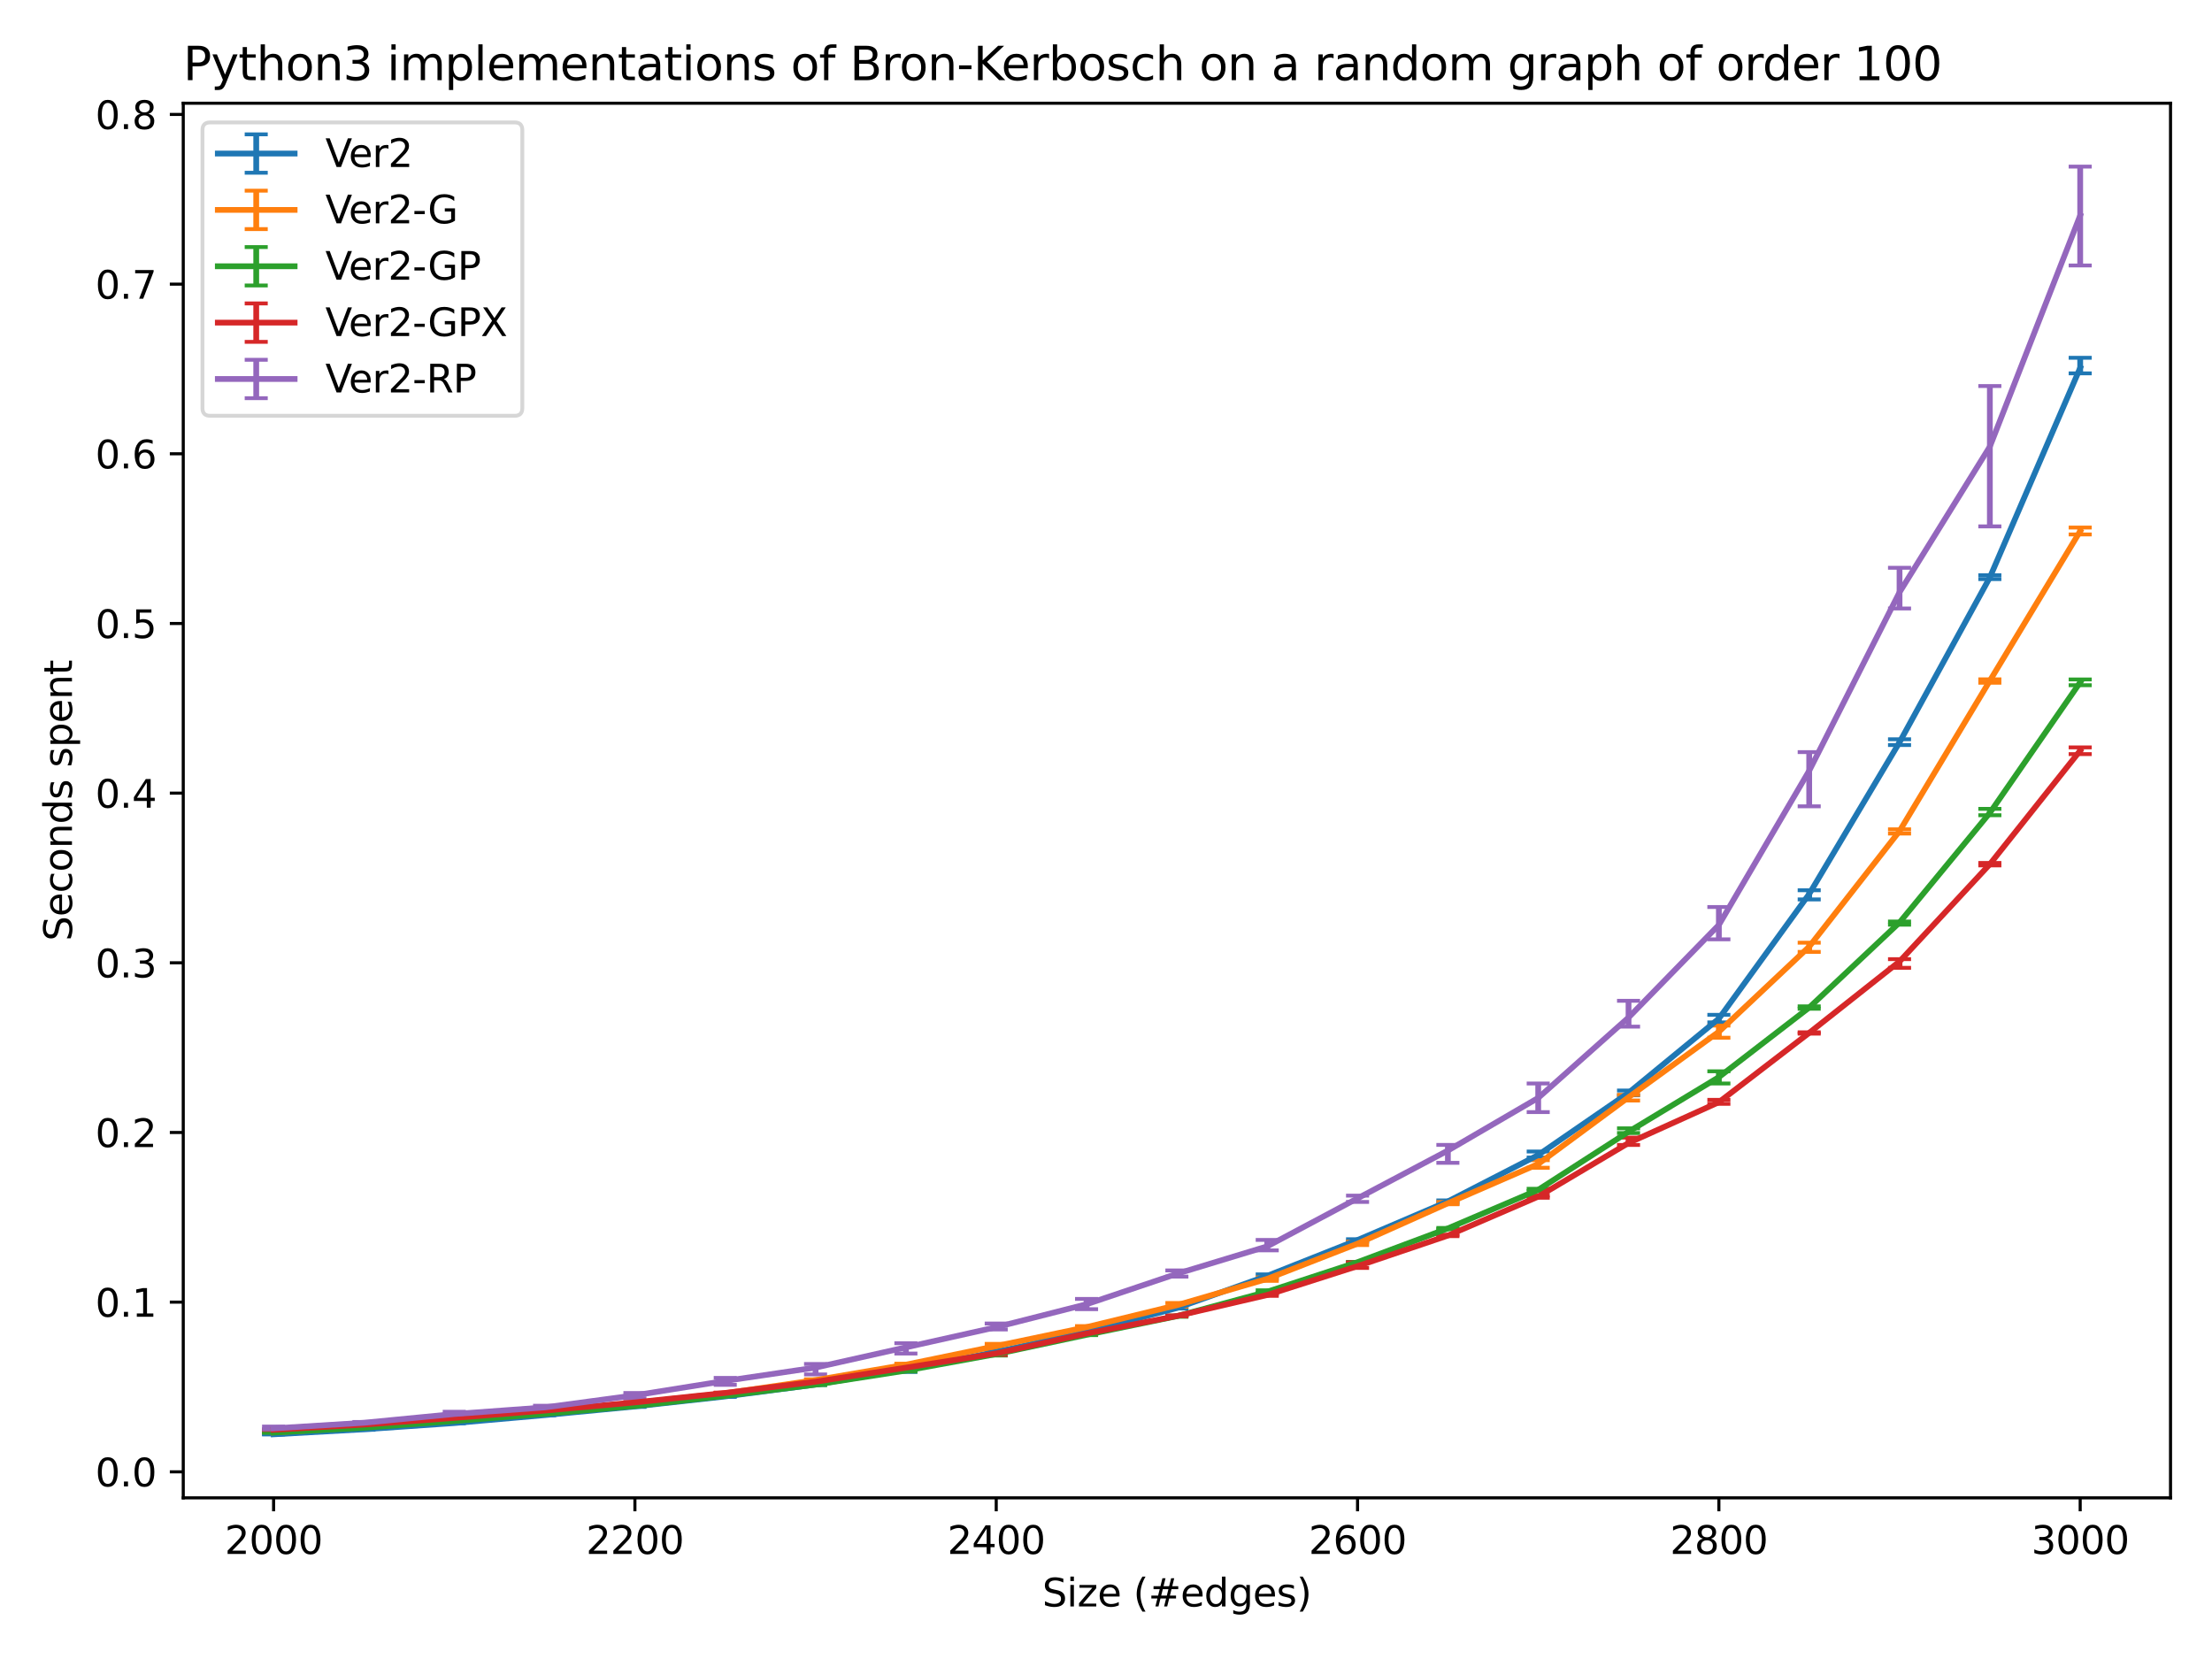 <?xml version="1.0" encoding="utf-8" standalone="no"?>
<!DOCTYPE svg PUBLIC "-//W3C//DTD SVG 1.1//EN"
  "http://www.w3.org/Graphics/SVG/1.1/DTD/svg11.dtd">
<svg xmlns:xlink="http://www.w3.org/1999/xlink" width="576pt" height="432pt" viewBox="0 0 576 432" xmlns="http://www.w3.org/2000/svg" version="1.1">
 <defs>
  <style type="text/css">*{stroke-linejoin: round; stroke-linecap: butt}</style>
 </defs>
 <g id="figure_1">
  <g id="patch_1">
   <path d="M 0 432 
L 576 432 
L 576 0 
L 0 0 
z
" style="fill: #ffffff"/>
  </g>
  <g id="axes_1">
   <g id="patch_2">
    <path d="M 47.72 390.04 
L 565.2 390.04 
L 565.2 26.88 
L 47.72 26.88 
z
" style="fill: #ffffff"/>
   </g>
   <g id="matplotlib.axis_1">
    <g id="xtick_1">
     <g id="line2d_1">
      <defs>
       <path id="mc74f61fcfc" d="M 0 0 
L 0 3.5 
" style="stroke: #000000; stroke-width: 0.8"/>
      </defs>
      <g>
       <use xlink:href="#mc74f61fcfc" x="71.242" y="390.04" style="stroke: #000000; stroke-width: 0.8"/>
      </g>
     </g>
     <g id="text_1">
      <!-- 2000 -->
      <g transform="translate(58.517 404.638)scale(0.1 -0.1)">
       <defs>
        <path id="DejaVuSans-32" d="M 1228 531 
L 3431 531 
L 3431 0 
L 469 0 
L 469 531 
Q 828 903 1448 1529 
Q 2069 2156 2228 2338 
Q 2531 2678 2651 2914 
Q 2772 3150 2772 3378 
Q 2772 3750 2511 3984 
Q 2250 4219 1831 4219 
Q 1534 4219 1204 4116 
Q 875 4013 500 3803 
L 500 4441 
Q 881 4594 1212 4672 
Q 1544 4750 1819 4750 
Q 2544 4750 2975 4387 
Q 3406 4025 3406 3419 
Q 3406 3131 3298 2873 
Q 3191 2616 2906 2266 
Q 2828 2175 2409 1742 
Q 1991 1309 1228 531 
z
" transform="scale(0.016)"/>
        <path id="DejaVuSans-30" d="M 2034 4250 
Q 1547 4250 1301 3770 
Q 1056 3291 1056 2328 
Q 1056 1369 1301 889 
Q 1547 409 2034 409 
Q 2525 409 2770 889 
Q 3016 1369 3016 2328 
Q 3016 3291 2770 3770 
Q 2525 4250 2034 4250 
z
M 2034 4750 
Q 2819 4750 3233 4129 
Q 3647 3509 3647 2328 
Q 3647 1150 3233 529 
Q 2819 -91 2034 -91 
Q 1250 -91 836 529 
Q 422 1150 422 2328 
Q 422 3509 836 4129 
Q 1250 4750 2034 4750 
z
" transform="scale(0.016)"/>
       </defs>
       <use xlink:href="#DejaVuSans-32"/>
       <use xlink:href="#DejaVuSans-30" x="63.623"/>
       <use xlink:href="#DejaVuSans-30" x="127.246"/>
       <use xlink:href="#DejaVuSans-30" x="190.869"/>
      </g>
     </g>
    </g>
    <g id="xtick_2">
     <g id="line2d_2">
      <g>
       <use xlink:href="#mc74f61fcfc" x="165.329" y="390.04" style="stroke: #000000; stroke-width: 0.8"/>
      </g>
     </g>
     <g id="text_2">
      <!-- 2200 -->
      <g transform="translate(152.604 404.638)scale(0.1 -0.1)">
       <use xlink:href="#DejaVuSans-32"/>
       <use xlink:href="#DejaVuSans-32" x="63.623"/>
       <use xlink:href="#DejaVuSans-30" x="127.246"/>
       <use xlink:href="#DejaVuSans-30" x="190.869"/>
      </g>
     </g>
    </g>
    <g id="xtick_3">
     <g id="line2d_3">
      <g>
       <use xlink:href="#mc74f61fcfc" x="259.416" y="390.04" style="stroke: #000000; stroke-width: 0.8"/>
      </g>
     </g>
     <g id="text_3">
      <!-- 2400 -->
      <g transform="translate(246.691 404.638)scale(0.1 -0.1)">
       <defs>
        <path id="DejaVuSans-34" d="M 2419 4116 
L 825 1625 
L 2419 1625 
L 2419 4116 
z
M 2253 4666 
L 3047 4666 
L 3047 1625 
L 3713 1625 
L 3713 1100 
L 3047 1100 
L 3047 0 
L 2419 0 
L 2419 1100 
L 313 1100 
L 313 1709 
L 2253 4666 
z
" transform="scale(0.016)"/>
       </defs>
       <use xlink:href="#DejaVuSans-32"/>
       <use xlink:href="#DejaVuSans-34" x="63.623"/>
       <use xlink:href="#DejaVuSans-30" x="127.246"/>
       <use xlink:href="#DejaVuSans-30" x="190.869"/>
      </g>
     </g>
    </g>
    <g id="xtick_4">
     <g id="line2d_4">
      <g>
       <use xlink:href="#mc74f61fcfc" x="353.504" y="390.04" style="stroke: #000000; stroke-width: 0.8"/>
      </g>
     </g>
     <g id="text_4">
      <!-- 2600 -->
      <g transform="translate(340.779 404.638)scale(0.1 -0.1)">
       <defs>
        <path id="DejaVuSans-36" d="M 2113 2584 
Q 1688 2584 1439 2293 
Q 1191 2003 1191 1497 
Q 1191 994 1439 701 
Q 1688 409 2113 409 
Q 2538 409 2786 701 
Q 3034 994 3034 1497 
Q 3034 2003 2786 2293 
Q 2538 2584 2113 2584 
z
M 3366 4563 
L 3366 3988 
Q 3128 4100 2886 4159 
Q 2644 4219 2406 4219 
Q 1781 4219 1451 3797 
Q 1122 3375 1075 2522 
Q 1259 2794 1537 2939 
Q 1816 3084 2150 3084 
Q 2853 3084 3261 2657 
Q 3669 2231 3669 1497 
Q 3669 778 3244 343 
Q 2819 -91 2113 -91 
Q 1303 -91 875 529 
Q 447 1150 447 2328 
Q 447 3434 972 4092 
Q 1497 4750 2381 4750 
Q 2619 4750 2861 4703 
Q 3103 4656 3366 4563 
z
" transform="scale(0.016)"/>
       </defs>
       <use xlink:href="#DejaVuSans-32"/>
       <use xlink:href="#DejaVuSans-36" x="63.623"/>
       <use xlink:href="#DejaVuSans-30" x="127.246"/>
       <use xlink:href="#DejaVuSans-30" x="190.869"/>
      </g>
     </g>
    </g>
    <g id="xtick_5">
     <g id="line2d_5">
      <g>
       <use xlink:href="#mc74f61fcfc" x="447.591" y="390.04" style="stroke: #000000; stroke-width: 0.8"/>
      </g>
     </g>
     <g id="text_5">
      <!-- 2800 -->
      <g transform="translate(434.866 404.638)scale(0.1 -0.1)">
       <defs>
        <path id="DejaVuSans-38" d="M 2034 2216 
Q 1584 2216 1326 1975 
Q 1069 1734 1069 1313 
Q 1069 891 1326 650 
Q 1584 409 2034 409 
Q 2484 409 2743 651 
Q 3003 894 3003 1313 
Q 3003 1734 2745 1975 
Q 2488 2216 2034 2216 
z
M 1403 2484 
Q 997 2584 770 2862 
Q 544 3141 544 3541 
Q 544 4100 942 4425 
Q 1341 4750 2034 4750 
Q 2731 4750 3128 4425 
Q 3525 4100 3525 3541 
Q 3525 3141 3298 2862 
Q 3072 2584 2669 2484 
Q 3125 2378 3379 2068 
Q 3634 1759 3634 1313 
Q 3634 634 3220 271 
Q 2806 -91 2034 -91 
Q 1263 -91 848 271 
Q 434 634 434 1313 
Q 434 1759 690 2068 
Q 947 2378 1403 2484 
z
M 1172 3481 
Q 1172 3119 1398 2916 
Q 1625 2713 2034 2713 
Q 2441 2713 2670 2916 
Q 2900 3119 2900 3481 
Q 2900 3844 2670 4047 
Q 2441 4250 2034 4250 
Q 1625 4250 1398 4047 
Q 1172 3844 1172 3481 
z
" transform="scale(0.016)"/>
       </defs>
       <use xlink:href="#DejaVuSans-32"/>
       <use xlink:href="#DejaVuSans-38" x="63.623"/>
       <use xlink:href="#DejaVuSans-30" x="127.246"/>
       <use xlink:href="#DejaVuSans-30" x="190.869"/>
      </g>
     </g>
    </g>
    <g id="xtick_6">
     <g id="line2d_6">
      <g>
       <use xlink:href="#mc74f61fcfc" x="541.678" y="390.04" style="stroke: #000000; stroke-width: 0.8"/>
      </g>
     </g>
     <g id="text_6">
      <!-- 3000 -->
      <g transform="translate(528.953 404.638)scale(0.1 -0.1)">
       <defs>
        <path id="DejaVuSans-33" d="M 2597 2516 
Q 3050 2419 3304 2112 
Q 3559 1806 3559 1356 
Q 3559 666 3084 287 
Q 2609 -91 1734 -91 
Q 1441 -91 1130 -33 
Q 819 25 488 141 
L 488 750 
Q 750 597 1062 519 
Q 1375 441 1716 441 
Q 2309 441 2620 675 
Q 2931 909 2931 1356 
Q 2931 1769 2642 2001 
Q 2353 2234 1838 2234 
L 1294 2234 
L 1294 2753 
L 1863 2753 
Q 2328 2753 2575 2939 
Q 2822 3125 2822 3475 
Q 2822 3834 2567 4026 
Q 2313 4219 1838 4219 
Q 1578 4219 1281 4162 
Q 984 4106 628 3988 
L 628 4550 
Q 988 4650 1302 4700 
Q 1616 4750 1894 4750 
Q 2613 4750 3031 4423 
Q 3450 4097 3450 3541 
Q 3450 3153 3228 2886 
Q 3006 2619 2597 2516 
z
" transform="scale(0.016)"/>
       </defs>
       <use xlink:href="#DejaVuSans-33"/>
       <use xlink:href="#DejaVuSans-30" x="63.623"/>
       <use xlink:href="#DejaVuSans-30" x="127.246"/>
       <use xlink:href="#DejaVuSans-30" x="190.869"/>
      </g>
     </g>
    </g>
    <g id="text_7">
     <!-- Size (#edges) -->
     <g transform="translate(271.409 418.317)scale(0.1 -0.1)">
      <defs>
       <path id="DejaVuSans-53" d="M 3425 4513 
L 3425 3897 
Q 3066 4069 2747 4153 
Q 2428 4238 2131 4238 
Q 1616 4238 1336 4038 
Q 1056 3838 1056 3469 
Q 1056 3159 1242 3001 
Q 1428 2844 1947 2747 
L 2328 2669 
Q 3034 2534 3370 2195 
Q 3706 1856 3706 1288 
Q 3706 609 3251 259 
Q 2797 -91 1919 -91 
Q 1588 -91 1214 -16 
Q 841 59 441 206 
L 441 856 
Q 825 641 1194 531 
Q 1563 422 1919 422 
Q 2459 422 2753 634 
Q 3047 847 3047 1241 
Q 3047 1584 2836 1778 
Q 2625 1972 2144 2069 
L 1759 2144 
Q 1053 2284 737 2584 
Q 422 2884 422 3419 
Q 422 4038 858 4394 
Q 1294 4750 2059 4750 
Q 2388 4750 2728 4690 
Q 3069 4631 3425 4513 
z
" transform="scale(0.016)"/>
       <path id="DejaVuSans-69" d="M 603 3500 
L 1178 3500 
L 1178 0 
L 603 0 
L 603 3500 
z
M 603 4863 
L 1178 4863 
L 1178 4134 
L 603 4134 
L 603 4863 
z
" transform="scale(0.016)"/>
       <path id="DejaVuSans-7a" d="M 353 3500 
L 3084 3500 
L 3084 2975 
L 922 459 
L 3084 459 
L 3084 0 
L 275 0 
L 275 525 
L 2438 3041 
L 353 3041 
L 353 3500 
z
" transform="scale(0.016)"/>
       <path id="DejaVuSans-65" d="M 3597 1894 
L 3597 1613 
L 953 1613 
Q 991 1019 1311 708 
Q 1631 397 2203 397 
Q 2534 397 2845 478 
Q 3156 559 3463 722 
L 3463 178 
Q 3153 47 2828 -22 
Q 2503 -91 2169 -91 
Q 1331 -91 842 396 
Q 353 884 353 1716 
Q 353 2575 817 3079 
Q 1281 3584 2069 3584 
Q 2775 3584 3186 3129 
Q 3597 2675 3597 1894 
z
M 3022 2063 
Q 3016 2534 2758 2815 
Q 2500 3097 2075 3097 
Q 1594 3097 1305 2825 
Q 1016 2553 972 2059 
L 3022 2063 
z
" transform="scale(0.016)"/>
       <path id="DejaVuSans-20" transform="scale(0.016)"/>
       <path id="DejaVuSans-28" d="M 1984 4856 
Q 1566 4138 1362 3434 
Q 1159 2731 1159 2009 
Q 1159 1288 1364 580 
Q 1569 -128 1984 -844 
L 1484 -844 
Q 1016 -109 783 600 
Q 550 1309 550 2009 
Q 550 2706 781 3412 
Q 1013 4119 1484 4856 
L 1984 4856 
z
" transform="scale(0.016)"/>
       <path id="DejaVuSans-23" d="M 3272 2816 
L 2363 2816 
L 2100 1772 
L 3016 1772 
L 3272 2816 
z
M 2803 4594 
L 2478 3297 
L 3391 3297 
L 3719 4594 
L 4219 4594 
L 3897 3297 
L 4872 3297 
L 4872 2816 
L 3775 2816 
L 3519 1772 
L 4513 1772 
L 4513 1294 
L 3397 1294 
L 3072 0 
L 2572 0 
L 2894 1294 
L 1978 1294 
L 1656 0 
L 1153 0 
L 1478 1294 
L 494 1294 
L 494 1772 
L 1594 1772 
L 1856 2816 
L 850 2816 
L 850 3297 
L 1978 3297 
L 2297 4594 
L 2803 4594 
z
" transform="scale(0.016)"/>
       <path id="DejaVuSans-64" d="M 2906 2969 
L 2906 4863 
L 3481 4863 
L 3481 0 
L 2906 0 
L 2906 525 
Q 2725 213 2448 61 
Q 2172 -91 1784 -91 
Q 1150 -91 751 415 
Q 353 922 353 1747 
Q 353 2572 751 3078 
Q 1150 3584 1784 3584 
Q 2172 3584 2448 3432 
Q 2725 3281 2906 2969 
z
M 947 1747 
Q 947 1113 1208 752 
Q 1469 391 1925 391 
Q 2381 391 2643 752 
Q 2906 1113 2906 1747 
Q 2906 2381 2643 2742 
Q 2381 3103 1925 3103 
Q 1469 3103 1208 2742 
Q 947 2381 947 1747 
z
" transform="scale(0.016)"/>
       <path id="DejaVuSans-67" d="M 2906 1791 
Q 2906 2416 2648 2759 
Q 2391 3103 1925 3103 
Q 1463 3103 1205 2759 
Q 947 2416 947 1791 
Q 947 1169 1205 825 
Q 1463 481 1925 481 
Q 2391 481 2648 825 
Q 2906 1169 2906 1791 
z
M 3481 434 
Q 3481 -459 3084 -895 
Q 2688 -1331 1869 -1331 
Q 1566 -1331 1297 -1286 
Q 1028 -1241 775 -1147 
L 775 -588 
Q 1028 -725 1275 -790 
Q 1522 -856 1778 -856 
Q 2344 -856 2625 -561 
Q 2906 -266 2906 331 
L 2906 616 
Q 2728 306 2450 153 
Q 2172 0 1784 0 
Q 1141 0 747 490 
Q 353 981 353 1791 
Q 353 2603 747 3093 
Q 1141 3584 1784 3584 
Q 2172 3584 2450 3431 
Q 2728 3278 2906 2969 
L 2906 3500 
L 3481 3500 
L 3481 434 
z
" transform="scale(0.016)"/>
       <path id="DejaVuSans-73" d="M 2834 3397 
L 2834 2853 
Q 2591 2978 2328 3040 
Q 2066 3103 1784 3103 
Q 1356 3103 1142 2972 
Q 928 2841 928 2578 
Q 928 2378 1081 2264 
Q 1234 2150 1697 2047 
L 1894 2003 
Q 2506 1872 2764 1633 
Q 3022 1394 3022 966 
Q 3022 478 2636 193 
Q 2250 -91 1575 -91 
Q 1294 -91 989 -36 
Q 684 19 347 128 
L 347 722 
Q 666 556 975 473 
Q 1284 391 1588 391 
Q 1994 391 2212 530 
Q 2431 669 2431 922 
Q 2431 1156 2273 1281 
Q 2116 1406 1581 1522 
L 1381 1569 
Q 847 1681 609 1914 
Q 372 2147 372 2553 
Q 372 3047 722 3315 
Q 1072 3584 1716 3584 
Q 2034 3584 2315 3537 
Q 2597 3491 2834 3397 
z
" transform="scale(0.016)"/>
       <path id="DejaVuSans-29" d="M 513 4856 
L 1013 4856 
Q 1481 4119 1714 3412 
Q 1947 2706 1947 2009 
Q 1947 1309 1714 600 
Q 1481 -109 1013 -844 
L 513 -844 
Q 928 -128 1133 580 
Q 1338 1288 1338 2009 
Q 1338 2731 1133 3434 
Q 928 4138 513 4856 
z
" transform="scale(0.016)"/>
      </defs>
      <use xlink:href="#DejaVuSans-53"/>
      <use xlink:href="#DejaVuSans-69" x="63.477"/>
      <use xlink:href="#DejaVuSans-7a" x="91.26"/>
      <use xlink:href="#DejaVuSans-65" x="143.75"/>
      <use xlink:href="#DejaVuSans-20" x="205.273"/>
      <use xlink:href="#DejaVuSans-28" x="237.061"/>
      <use xlink:href="#DejaVuSans-23" x="276.074"/>
      <use xlink:href="#DejaVuSans-65" x="359.863"/>
      <use xlink:href="#DejaVuSans-64" x="421.387"/>
      <use xlink:href="#DejaVuSans-67" x="484.863"/>
      <use xlink:href="#DejaVuSans-65" x="548.34"/>
      <use xlink:href="#DejaVuSans-73" x="609.863"/>
      <use xlink:href="#DejaVuSans-29" x="661.963"/>
     </g>
    </g>
   </g>
   <g id="matplotlib.axis_2">
    <g id="ytick_1">
     <g id="line2d_7">
      <defs>
       <path id="m7eb1c47a8f" d="M 0 0 
L -3.5 0 
" style="stroke: #000000; stroke-width: 0.8"/>
      </defs>
      <g>
       <use xlink:href="#m7eb1c47a8f" x="47.72" y="383.258" style="stroke: #000000; stroke-width: 0.8"/>
      </g>
     </g>
     <g id="text_8">
      <!-- 0.0 -->
      <g transform="translate(24.817 387.057)scale(0.1 -0.1)">
       <defs>
        <path id="DejaVuSans-2e" d="M 684 794 
L 1344 794 
L 1344 0 
L 684 0 
L 684 794 
z
" transform="scale(0.016)"/>
       </defs>
       <use xlink:href="#DejaVuSans-30"/>
       <use xlink:href="#DejaVuSans-2e" x="63.623"/>
       <use xlink:href="#DejaVuSans-30" x="95.41"/>
      </g>
     </g>
    </g>
    <g id="ytick_2">
     <g id="line2d_8">
      <g>
       <use xlink:href="#m7eb1c47a8f" x="47.72" y="339.076" style="stroke: #000000; stroke-width: 0.8"/>
      </g>
     </g>
     <g id="text_9">
      <!-- 0.1 -->
      <g transform="translate(24.817 342.875)scale(0.1 -0.1)">
       <defs>
        <path id="DejaVuSans-31" d="M 794 531 
L 1825 531 
L 1825 4091 
L 703 3866 
L 703 4441 
L 1819 4666 
L 2450 4666 
L 2450 531 
L 3481 531 
L 3481 0 
L 794 0 
L 794 531 
z
" transform="scale(0.016)"/>
       </defs>
       <use xlink:href="#DejaVuSans-30"/>
       <use xlink:href="#DejaVuSans-2e" x="63.623"/>
       <use xlink:href="#DejaVuSans-31" x="95.41"/>
      </g>
     </g>
    </g>
    <g id="ytick_3">
     <g id="line2d_9">
      <g>
       <use xlink:href="#m7eb1c47a8f" x="47.72" y="294.894" style="stroke: #000000; stroke-width: 0.8"/>
      </g>
     </g>
     <g id="text_10">
      <!-- 0.2 -->
      <g transform="translate(24.817 298.694)scale(0.1 -0.1)">
       <use xlink:href="#DejaVuSans-30"/>
       <use xlink:href="#DejaVuSans-2e" x="63.623"/>
       <use xlink:href="#DejaVuSans-32" x="95.41"/>
      </g>
     </g>
    </g>
    <g id="ytick_4">
     <g id="line2d_10">
      <g>
       <use xlink:href="#m7eb1c47a8f" x="47.72" y="250.713" style="stroke: #000000; stroke-width: 0.8"/>
      </g>
     </g>
     <g id="text_11">
      <!-- 0.3 -->
      <g transform="translate(24.817 254.512)scale(0.1 -0.1)">
       <use xlink:href="#DejaVuSans-30"/>
       <use xlink:href="#DejaVuSans-2e" x="63.623"/>
       <use xlink:href="#DejaVuSans-33" x="95.41"/>
      </g>
     </g>
    </g>
    <g id="ytick_5">
     <g id="line2d_11">
      <g>
       <use xlink:href="#m7eb1c47a8f" x="47.72" y="206.531" style="stroke: #000000; stroke-width: 0.8"/>
      </g>
     </g>
     <g id="text_12">
      <!-- 0.4 -->
      <g transform="translate(24.817 210.33)scale(0.1 -0.1)">
       <use xlink:href="#DejaVuSans-30"/>
       <use xlink:href="#DejaVuSans-2e" x="63.623"/>
       <use xlink:href="#DejaVuSans-34" x="95.41"/>
      </g>
     </g>
    </g>
    <g id="ytick_6">
     <g id="line2d_12">
      <g>
       <use xlink:href="#m7eb1c47a8f" x="47.72" y="162.349" style="stroke: #000000; stroke-width: 0.8"/>
      </g>
     </g>
     <g id="text_13">
      <!-- 0.5 -->
      <g transform="translate(24.817 166.148)scale(0.1 -0.1)">
       <defs>
        <path id="DejaVuSans-35" d="M 691 4666 
L 3169 4666 
L 3169 4134 
L 1269 4134 
L 1269 2991 
Q 1406 3038 1543 3061 
Q 1681 3084 1819 3084 
Q 2600 3084 3056 2656 
Q 3513 2228 3513 1497 
Q 3513 744 3044 326 
Q 2575 -91 1722 -91 
Q 1428 -91 1123 -41 
Q 819 9 494 109 
L 494 744 
Q 775 591 1075 516 
Q 1375 441 1709 441 
Q 2250 441 2565 725 
Q 2881 1009 2881 1497 
Q 2881 1984 2565 2268 
Q 2250 2553 1709 2553 
Q 1456 2553 1204 2497 
Q 953 2441 691 2322 
L 691 4666 
z
" transform="scale(0.016)"/>
       </defs>
       <use xlink:href="#DejaVuSans-30"/>
       <use xlink:href="#DejaVuSans-2e" x="63.623"/>
       <use xlink:href="#DejaVuSans-35" x="95.41"/>
      </g>
     </g>
    </g>
    <g id="ytick_7">
     <g id="line2d_13">
      <g>
       <use xlink:href="#m7eb1c47a8f" x="47.72" y="118.167" style="stroke: #000000; stroke-width: 0.8"/>
      </g>
     </g>
     <g id="text_14">
      <!-- 0.6 -->
      <g transform="translate(24.817 121.967)scale(0.1 -0.1)">
       <use xlink:href="#DejaVuSans-30"/>
       <use xlink:href="#DejaVuSans-2e" x="63.623"/>
       <use xlink:href="#DejaVuSans-36" x="95.41"/>
      </g>
     </g>
    </g>
    <g id="ytick_8">
     <g id="line2d_14">
      <g>
       <use xlink:href="#m7eb1c47a8f" x="47.72" y="73.986" style="stroke: #000000; stroke-width: 0.8"/>
      </g>
     </g>
     <g id="text_15">
      <!-- 0.7 -->
      <g transform="translate(24.817 77.785)scale(0.1 -0.1)">
       <defs>
        <path id="DejaVuSans-37" d="M 525 4666 
L 3525 4666 
L 3525 4397 
L 1831 0 
L 1172 0 
L 2766 4134 
L 525 4134 
L 525 4666 
z
" transform="scale(0.016)"/>
       </defs>
       <use xlink:href="#DejaVuSans-30"/>
       <use xlink:href="#DejaVuSans-2e" x="63.623"/>
       <use xlink:href="#DejaVuSans-37" x="95.41"/>
      </g>
     </g>
    </g>
    <g id="ytick_9">
     <g id="line2d_15">
      <g>
       <use xlink:href="#m7eb1c47a8f" x="47.72" y="29.804" style="stroke: #000000; stroke-width: 0.8"/>
      </g>
     </g>
     <g id="text_16">
      <!-- 0.8 -->
      <g transform="translate(24.817 33.603)scale(0.1 -0.1)">
       <use xlink:href="#DejaVuSans-30"/>
       <use xlink:href="#DejaVuSans-2e" x="63.623"/>
       <use xlink:href="#DejaVuSans-38" x="95.41"/>
      </g>
     </g>
    </g>
    <g id="text_17">
     <!-- Seconds spent -->
     <g transform="translate(18.737 245.04)rotate(-90)scale(0.1 -0.1)">
      <defs>
       <path id="DejaVuSans-63" d="M 3122 3366 
L 3122 2828 
Q 2878 2963 2633 3030 
Q 2388 3097 2138 3097 
Q 1578 3097 1268 2742 
Q 959 2388 959 1747 
Q 959 1106 1268 751 
Q 1578 397 2138 397 
Q 2388 397 2633 464 
Q 2878 531 3122 666 
L 3122 134 
Q 2881 22 2623 -34 
Q 2366 -91 2075 -91 
Q 1284 -91 818 406 
Q 353 903 353 1747 
Q 353 2603 823 3093 
Q 1294 3584 2113 3584 
Q 2378 3584 2631 3529 
Q 2884 3475 3122 3366 
z
" transform="scale(0.016)"/>
       <path id="DejaVuSans-6f" d="M 1959 3097 
Q 1497 3097 1228 2736 
Q 959 2375 959 1747 
Q 959 1119 1226 758 
Q 1494 397 1959 397 
Q 2419 397 2687 759 
Q 2956 1122 2956 1747 
Q 2956 2369 2687 2733 
Q 2419 3097 1959 3097 
z
M 1959 3584 
Q 2709 3584 3137 3096 
Q 3566 2609 3566 1747 
Q 3566 888 3137 398 
Q 2709 -91 1959 -91 
Q 1206 -91 779 398 
Q 353 888 353 1747 
Q 353 2609 779 3096 
Q 1206 3584 1959 3584 
z
" transform="scale(0.016)"/>
       <path id="DejaVuSans-6e" d="M 3513 2113 
L 3513 0 
L 2938 0 
L 2938 2094 
Q 2938 2591 2744 2837 
Q 2550 3084 2163 3084 
Q 1697 3084 1428 2787 
Q 1159 2491 1159 1978 
L 1159 0 
L 581 0 
L 581 3500 
L 1159 3500 
L 1159 2956 
Q 1366 3272 1645 3428 
Q 1925 3584 2291 3584 
Q 2894 3584 3203 3211 
Q 3513 2838 3513 2113 
z
" transform="scale(0.016)"/>
       <path id="DejaVuSans-70" d="M 1159 525 
L 1159 -1331 
L 581 -1331 
L 581 3500 
L 1159 3500 
L 1159 2969 
Q 1341 3281 1617 3432 
Q 1894 3584 2278 3584 
Q 2916 3584 3314 3078 
Q 3713 2572 3713 1747 
Q 3713 922 3314 415 
Q 2916 -91 2278 -91 
Q 1894 -91 1617 61 
Q 1341 213 1159 525 
z
M 3116 1747 
Q 3116 2381 2855 2742 
Q 2594 3103 2138 3103 
Q 1681 3103 1420 2742 
Q 1159 2381 1159 1747 
Q 1159 1113 1420 752 
Q 1681 391 2138 391 
Q 2594 391 2855 752 
Q 3116 1113 3116 1747 
z
" transform="scale(0.016)"/>
       <path id="DejaVuSans-74" d="M 1172 4494 
L 1172 3500 
L 2356 3500 
L 2356 3053 
L 1172 3053 
L 1172 1153 
Q 1172 725 1289 603 
Q 1406 481 1766 481 
L 2356 481 
L 2356 0 
L 1766 0 
Q 1100 0 847 248 
Q 594 497 594 1153 
L 594 3053 
L 172 3053 
L 172 3500 
L 594 3500 
L 594 4494 
L 1172 4494 
z
" transform="scale(0.016)"/>
      </defs>
      <use xlink:href="#DejaVuSans-53"/>
      <use xlink:href="#DejaVuSans-65" x="63.477"/>
      <use xlink:href="#DejaVuSans-63" x="125"/>
      <use xlink:href="#DejaVuSans-6f" x="179.98"/>
      <use xlink:href="#DejaVuSans-6e" x="241.162"/>
      <use xlink:href="#DejaVuSans-64" x="304.541"/>
      <use xlink:href="#DejaVuSans-73" x="368.018"/>
      <use xlink:href="#DejaVuSans-20" x="420.117"/>
      <use xlink:href="#DejaVuSans-73" x="451.904"/>
      <use xlink:href="#DejaVuSans-70" x="504.004"/>
      <use xlink:href="#DejaVuSans-65" x="567.48"/>
      <use xlink:href="#DejaVuSans-6e" x="629.004"/>
      <use xlink:href="#DejaVuSans-74" x="692.383"/>
     </g>
    </g>
   </g>
   <g id="LineCollection_1">
    <path d="M 71.242 373.533 
L 71.242 373.432 
" clip-path="url(#p4f77a58086)" style="fill: none; stroke: #1f77b4; stroke-width: 1.5"/>
    <path d="M 94.764 372.321 
L 94.764 372.024 
" clip-path="url(#p4f77a58086)" style="fill: none; stroke: #1f77b4; stroke-width: 1.5"/>
    <path d="M 118.285 370.633 
L 118.285 370.458 
" clip-path="url(#p4f77a58086)" style="fill: none; stroke: #1f77b4; stroke-width: 1.5"/>
    <path d="M 141.807 368.543 
L 141.807 368.384 
" clip-path="url(#p4f77a58086)" style="fill: none; stroke: #1f77b4; stroke-width: 1.5"/>
    <path d="M 165.329 366.35 
L 165.329 366.014 
" clip-path="url(#p4f77a58086)" style="fill: none; stroke: #1f77b4; stroke-width: 1.5"/>
    <path d="M 188.851 363.752 
L 188.851 363.49 
" clip-path="url(#p4f77a58086)" style="fill: none; stroke: #1f77b4; stroke-width: 1.5"/>
    <path d="M 212.373 360.631 
L 212.373 360.366 
" clip-path="url(#p4f77a58086)" style="fill: none; stroke: #1f77b4; stroke-width: 1.5"/>
    <path d="M 235.895 357.253 
L 235.895 355.499 
" clip-path="url(#p4f77a58086)" style="fill: none; stroke: #1f77b4; stroke-width: 1.5"/>
    <path d="M 259.416 352.49 
L 259.416 351.681 
" clip-path="url(#p4f77a58086)" style="fill: none; stroke: #1f77b4; stroke-width: 1.5"/>
    <path d="M 282.938 347.112 
L 282.938 346.624 
" clip-path="url(#p4f77a58086)" style="fill: none; stroke: #1f77b4; stroke-width: 1.5"/>
    <path d="M 306.46 340.74 
L 306.46 340.501 
" clip-path="url(#p4f77a58086)" style="fill: none; stroke: #1f77b4; stroke-width: 1.5"/>
    <path d="M 329.982 333.034 
L 329.982 331.846 
" clip-path="url(#p4f77a58086)" style="fill: none; stroke: #1f77b4; stroke-width: 1.5"/>
    <path d="M 353.504 323.221 
L 353.504 322.698 
" clip-path="url(#p4f77a58086)" style="fill: none; stroke: #1f77b4; stroke-width: 1.5"/>
    <path d="M 377.025 313.476 
L 377.025 312.581 
" clip-path="url(#p4f77a58086)" style="fill: none; stroke: #1f77b4; stroke-width: 1.5"/>
    <path d="M 400.547 301.414 
L 400.547 299.85 
" clip-path="url(#p4f77a58086)" style="fill: none; stroke: #1f77b4; stroke-width: 1.5"/>
    <path d="M 424.069 285.204 
L 424.069 283.973 
" clip-path="url(#p4f77a58086)" style="fill: none; stroke: #1f77b4; stroke-width: 1.5"/>
    <path d="M 447.591 266.227 
L 447.591 264.26 
" clip-path="url(#p4f77a58086)" style="fill: none; stroke: #1f77b4; stroke-width: 1.5"/>
    <path d="M 471.113 234.209 
L 471.113 231.82 
" clip-path="url(#p4f77a58086)" style="fill: none; stroke: #1f77b4; stroke-width: 1.5"/>
    <path d="M 494.635 194.009 
L 494.635 192.501 
" clip-path="url(#p4f77a58086)" style="fill: none; stroke: #1f77b4; stroke-width: 1.5"/>
    <path d="M 518.156 150.795 
L 518.156 149.791 
" clip-path="url(#p4f77a58086)" style="fill: none; stroke: #1f77b4; stroke-width: 1.5"/>
    <path d="M 541.678 97.215 
L 541.678 93.171 
" clip-path="url(#p4f77a58086)" style="fill: none; stroke: #1f77b4; stroke-width: 1.5"/>
   </g>
   <g id="line2d_16">
    <defs>
     <path id="md8547b9e7e" d="M 3 0 
L -3 -0 
" style="stroke: #1f77b4"/>
    </defs>
    <g clip-path="url(#p4f77a58086)">
     <use xlink:href="#md8547b9e7e" x="71.242" y="373.533" style="fill: #1f77b4; stroke: #1f77b4"/>
     <use xlink:href="#md8547b9e7e" x="94.764" y="372.321" style="fill: #1f77b4; stroke: #1f77b4"/>
     <use xlink:href="#md8547b9e7e" x="118.285" y="370.633" style="fill: #1f77b4; stroke: #1f77b4"/>
     <use xlink:href="#md8547b9e7e" x="141.807" y="368.543" style="fill: #1f77b4; stroke: #1f77b4"/>
     <use xlink:href="#md8547b9e7e" x="165.329" y="366.35" style="fill: #1f77b4; stroke: #1f77b4"/>
     <use xlink:href="#md8547b9e7e" x="188.851" y="363.752" style="fill: #1f77b4; stroke: #1f77b4"/>
     <use xlink:href="#md8547b9e7e" x="212.373" y="360.631" style="fill: #1f77b4; stroke: #1f77b4"/>
     <use xlink:href="#md8547b9e7e" x="235.895" y="357.253" style="fill: #1f77b4; stroke: #1f77b4"/>
     <use xlink:href="#md8547b9e7e" x="259.416" y="352.49" style="fill: #1f77b4; stroke: #1f77b4"/>
     <use xlink:href="#md8547b9e7e" x="282.938" y="347.112" style="fill: #1f77b4; stroke: #1f77b4"/>
     <use xlink:href="#md8547b9e7e" x="306.46" y="340.74" style="fill: #1f77b4; stroke: #1f77b4"/>
     <use xlink:href="#md8547b9e7e" x="329.982" y="333.034" style="fill: #1f77b4; stroke: #1f77b4"/>
     <use xlink:href="#md8547b9e7e" x="353.504" y="323.221" style="fill: #1f77b4; stroke: #1f77b4"/>
     <use xlink:href="#md8547b9e7e" x="377.025" y="313.476" style="fill: #1f77b4; stroke: #1f77b4"/>
     <use xlink:href="#md8547b9e7e" x="400.547" y="301.414" style="fill: #1f77b4; stroke: #1f77b4"/>
     <use xlink:href="#md8547b9e7e" x="424.069" y="285.204" style="fill: #1f77b4; stroke: #1f77b4"/>
     <use xlink:href="#md8547b9e7e" x="447.591" y="266.227" style="fill: #1f77b4; stroke: #1f77b4"/>
     <use xlink:href="#md8547b9e7e" x="471.113" y="234.209" style="fill: #1f77b4; stroke: #1f77b4"/>
     <use xlink:href="#md8547b9e7e" x="494.635" y="194.009" style="fill: #1f77b4; stroke: #1f77b4"/>
     <use xlink:href="#md8547b9e7e" x="518.156" y="150.795" style="fill: #1f77b4; stroke: #1f77b4"/>
     <use xlink:href="#md8547b9e7e" x="541.678" y="97.215" style="fill: #1f77b4; stroke: #1f77b4"/>
    </g>
   </g>
   <g id="line2d_17">
    <g clip-path="url(#p4f77a58086)">
     <use xlink:href="#md8547b9e7e" x="71.242" y="373.432" style="fill: #1f77b4; stroke: #1f77b4"/>
     <use xlink:href="#md8547b9e7e" x="94.764" y="372.024" style="fill: #1f77b4; stroke: #1f77b4"/>
     <use xlink:href="#md8547b9e7e" x="118.285" y="370.458" style="fill: #1f77b4; stroke: #1f77b4"/>
     <use xlink:href="#md8547b9e7e" x="141.807" y="368.384" style="fill: #1f77b4; stroke: #1f77b4"/>
     <use xlink:href="#md8547b9e7e" x="165.329" y="366.014" style="fill: #1f77b4; stroke: #1f77b4"/>
     <use xlink:href="#md8547b9e7e" x="188.851" y="363.49" style="fill: #1f77b4; stroke: #1f77b4"/>
     <use xlink:href="#md8547b9e7e" x="212.373" y="360.366" style="fill: #1f77b4; stroke: #1f77b4"/>
     <use xlink:href="#md8547b9e7e" x="235.895" y="355.499" style="fill: #1f77b4; stroke: #1f77b4"/>
     <use xlink:href="#md8547b9e7e" x="259.416" y="351.681" style="fill: #1f77b4; stroke: #1f77b4"/>
     <use xlink:href="#md8547b9e7e" x="282.938" y="346.624" style="fill: #1f77b4; stroke: #1f77b4"/>
     <use xlink:href="#md8547b9e7e" x="306.46" y="340.501" style="fill: #1f77b4; stroke: #1f77b4"/>
     <use xlink:href="#md8547b9e7e" x="329.982" y="331.846" style="fill: #1f77b4; stroke: #1f77b4"/>
     <use xlink:href="#md8547b9e7e" x="353.504" y="322.698" style="fill: #1f77b4; stroke: #1f77b4"/>
     <use xlink:href="#md8547b9e7e" x="377.025" y="312.581" style="fill: #1f77b4; stroke: #1f77b4"/>
     <use xlink:href="#md8547b9e7e" x="400.547" y="299.85" style="fill: #1f77b4; stroke: #1f77b4"/>
     <use xlink:href="#md8547b9e7e" x="424.069" y="283.973" style="fill: #1f77b4; stroke: #1f77b4"/>
     <use xlink:href="#md8547b9e7e" x="447.591" y="264.26" style="fill: #1f77b4; stroke: #1f77b4"/>
     <use xlink:href="#md8547b9e7e" x="471.113" y="231.82" style="fill: #1f77b4; stroke: #1f77b4"/>
     <use xlink:href="#md8547b9e7e" x="494.635" y="192.501" style="fill: #1f77b4; stroke: #1f77b4"/>
     <use xlink:href="#md8547b9e7e" x="518.156" y="149.791" style="fill: #1f77b4; stroke: #1f77b4"/>
     <use xlink:href="#md8547b9e7e" x="541.678" y="93.171" style="fill: #1f77b4; stroke: #1f77b4"/>
    </g>
   </g>
   <g id="LineCollection_2">
    <path d="M 71.242 373 
L 71.242 372.897 
" clip-path="url(#p4f77a58086)" style="fill: none; stroke: #ff7f0e; stroke-width: 1.5"/>
    <path d="M 94.764 371.808 
L 94.764 371.453 
" clip-path="url(#p4f77a58086)" style="fill: none; stroke: #ff7f0e; stroke-width: 1.5"/>
    <path d="M 118.285 369.706 
L 118.285 369.36 
" clip-path="url(#p4f77a58086)" style="fill: none; stroke: #ff7f0e; stroke-width: 1.5"/>
    <path d="M 141.807 367.746 
L 141.807 367.648 
" clip-path="url(#p4f77a58086)" style="fill: none; stroke: #ff7f0e; stroke-width: 1.5"/>
    <path d="M 165.329 365.432 
L 165.329 365.166 
" clip-path="url(#p4f77a58086)" style="fill: none; stroke: #ff7f0e; stroke-width: 1.5"/>
    <path d="M 188.851 362.904 
L 188.851 362.696 
" clip-path="url(#p4f77a58086)" style="fill: none; stroke: #ff7f0e; stroke-width: 1.5"/>
    <path d="M 212.373 359.569 
L 212.373 359.173 
" clip-path="url(#p4f77a58086)" style="fill: none; stroke: #ff7f0e; stroke-width: 1.5"/>
    <path d="M 235.895 355.722 
L 235.895 355.098 
" clip-path="url(#p4f77a58086)" style="fill: none; stroke: #ff7f0e; stroke-width: 1.5"/>
    <path d="M 259.416 351.296 
L 259.416 349.943 
" clip-path="url(#p4f77a58086)" style="fill: none; stroke: #ff7f0e; stroke-width: 1.5"/>
    <path d="M 282.938 345.94 
L 282.938 345.313 
" clip-path="url(#p4f77a58086)" style="fill: none; stroke: #ff7f0e; stroke-width: 1.5"/>
    <path d="M 306.46 340.255 
L 306.46 339.293 
" clip-path="url(#p4f77a58086)" style="fill: none; stroke: #ff7f0e; stroke-width: 1.5"/>
    <path d="M 329.982 333.528 
L 329.982 332.653 
" clip-path="url(#p4f77a58086)" style="fill: none; stroke: #ff7f0e; stroke-width: 1.5"/>
    <path d="M 353.504 324.215 
L 353.504 323.316 
" clip-path="url(#p4f77a58086)" style="fill: none; stroke: #ff7f0e; stroke-width: 1.5"/>
    <path d="M 377.025 313.584 
L 377.025 312.988 
" clip-path="url(#p4f77a58086)" style="fill: none; stroke: #ff7f0e; stroke-width: 1.5"/>
    <path d="M 400.547 304.081 
L 400.547 302.11 
" clip-path="url(#p4f77a58086)" style="fill: none; stroke: #ff7f0e; stroke-width: 1.5"/>
    <path d="M 424.069 286.573 
L 424.069 285.104 
" clip-path="url(#p4f77a58086)" style="fill: none; stroke: #ff7f0e; stroke-width: 1.5"/>
    <path d="M 447.591 270.224 
L 447.591 267.059 
" clip-path="url(#p4f77a58086)" style="fill: none; stroke: #ff7f0e; stroke-width: 1.5"/>
    <path d="M 471.113 247.875 
L 471.113 245.482 
" clip-path="url(#p4f77a58086)" style="fill: none; stroke: #ff7f0e; stroke-width: 1.5"/>
    <path d="M 494.635 217.051 
L 494.635 215.957 
" clip-path="url(#p4f77a58086)" style="fill: none; stroke: #ff7f0e; stroke-width: 1.5"/>
    <path d="M 518.156 177.781 
L 518.156 176.892 
" clip-path="url(#p4f77a58086)" style="fill: none; stroke: #ff7f0e; stroke-width: 1.5"/>
    <path d="M 541.678 139.167 
L 541.678 137.375 
" clip-path="url(#p4f77a58086)" style="fill: none; stroke: #ff7f0e; stroke-width: 1.5"/>
   </g>
   <g id="line2d_18">
    <defs>
     <path id="m7f04267d81" d="M 3 0 
L -3 -0 
" style="stroke: #ff7f0e"/>
    </defs>
    <g clip-path="url(#p4f77a58086)">
     <use xlink:href="#m7f04267d81" x="71.242" y="373" style="fill: #ff7f0e; stroke: #ff7f0e"/>
     <use xlink:href="#m7f04267d81" x="94.764" y="371.808" style="fill: #ff7f0e; stroke: #ff7f0e"/>
     <use xlink:href="#m7f04267d81" x="118.285" y="369.706" style="fill: #ff7f0e; stroke: #ff7f0e"/>
     <use xlink:href="#m7f04267d81" x="141.807" y="367.746" style="fill: #ff7f0e; stroke: #ff7f0e"/>
     <use xlink:href="#m7f04267d81" x="165.329" y="365.432" style="fill: #ff7f0e; stroke: #ff7f0e"/>
     <use xlink:href="#m7f04267d81" x="188.851" y="362.904" style="fill: #ff7f0e; stroke: #ff7f0e"/>
     <use xlink:href="#m7f04267d81" x="212.373" y="359.569" style="fill: #ff7f0e; stroke: #ff7f0e"/>
     <use xlink:href="#m7f04267d81" x="235.895" y="355.722" style="fill: #ff7f0e; stroke: #ff7f0e"/>
     <use xlink:href="#m7f04267d81" x="259.416" y="351.296" style="fill: #ff7f0e; stroke: #ff7f0e"/>
     <use xlink:href="#m7f04267d81" x="282.938" y="345.94" style="fill: #ff7f0e; stroke: #ff7f0e"/>
     <use xlink:href="#m7f04267d81" x="306.46" y="340.255" style="fill: #ff7f0e; stroke: #ff7f0e"/>
     <use xlink:href="#m7f04267d81" x="329.982" y="333.528" style="fill: #ff7f0e; stroke: #ff7f0e"/>
     <use xlink:href="#m7f04267d81" x="353.504" y="324.215" style="fill: #ff7f0e; stroke: #ff7f0e"/>
     <use xlink:href="#m7f04267d81" x="377.025" y="313.584" style="fill: #ff7f0e; stroke: #ff7f0e"/>
     <use xlink:href="#m7f04267d81" x="400.547" y="304.081" style="fill: #ff7f0e; stroke: #ff7f0e"/>
     <use xlink:href="#m7f04267d81" x="424.069" y="286.573" style="fill: #ff7f0e; stroke: #ff7f0e"/>
     <use xlink:href="#m7f04267d81" x="447.591" y="270.224" style="fill: #ff7f0e; stroke: #ff7f0e"/>
     <use xlink:href="#m7f04267d81" x="471.113" y="247.875" style="fill: #ff7f0e; stroke: #ff7f0e"/>
     <use xlink:href="#m7f04267d81" x="494.635" y="217.051" style="fill: #ff7f0e; stroke: #ff7f0e"/>
     <use xlink:href="#m7f04267d81" x="518.156" y="177.781" style="fill: #ff7f0e; stroke: #ff7f0e"/>
     <use xlink:href="#m7f04267d81" x="541.678" y="139.167" style="fill: #ff7f0e; stroke: #ff7f0e"/>
    </g>
   </g>
   <g id="line2d_19">
    <g clip-path="url(#p4f77a58086)">
     <use xlink:href="#m7f04267d81" x="71.242" y="372.897" style="fill: #ff7f0e; stroke: #ff7f0e"/>
     <use xlink:href="#m7f04267d81" x="94.764" y="371.453" style="fill: #ff7f0e; stroke: #ff7f0e"/>
     <use xlink:href="#m7f04267d81" x="118.285" y="369.36" style="fill: #ff7f0e; stroke: #ff7f0e"/>
     <use xlink:href="#m7f04267d81" x="141.807" y="367.648" style="fill: #ff7f0e; stroke: #ff7f0e"/>
     <use xlink:href="#m7f04267d81" x="165.329" y="365.166" style="fill: #ff7f0e; stroke: #ff7f0e"/>
     <use xlink:href="#m7f04267d81" x="188.851" y="362.696" style="fill: #ff7f0e; stroke: #ff7f0e"/>
     <use xlink:href="#m7f04267d81" x="212.373" y="359.173" style="fill: #ff7f0e; stroke: #ff7f0e"/>
     <use xlink:href="#m7f04267d81" x="235.895" y="355.098" style="fill: #ff7f0e; stroke: #ff7f0e"/>
     <use xlink:href="#m7f04267d81" x="259.416" y="349.943" style="fill: #ff7f0e; stroke: #ff7f0e"/>
     <use xlink:href="#m7f04267d81" x="282.938" y="345.313" style="fill: #ff7f0e; stroke: #ff7f0e"/>
     <use xlink:href="#m7f04267d81" x="306.46" y="339.293" style="fill: #ff7f0e; stroke: #ff7f0e"/>
     <use xlink:href="#m7f04267d81" x="329.982" y="332.653" style="fill: #ff7f0e; stroke: #ff7f0e"/>
     <use xlink:href="#m7f04267d81" x="353.504" y="323.316" style="fill: #ff7f0e; stroke: #ff7f0e"/>
     <use xlink:href="#m7f04267d81" x="377.025" y="312.988" style="fill: #ff7f0e; stroke: #ff7f0e"/>
     <use xlink:href="#m7f04267d81" x="400.547" y="302.11" style="fill: #ff7f0e; stroke: #ff7f0e"/>
     <use xlink:href="#m7f04267d81" x="424.069" y="285.104" style="fill: #ff7f0e; stroke: #ff7f0e"/>
     <use xlink:href="#m7f04267d81" x="447.591" y="267.059" style="fill: #ff7f0e; stroke: #ff7f0e"/>
     <use xlink:href="#m7f04267d81" x="471.113" y="245.482" style="fill: #ff7f0e; stroke: #ff7f0e"/>
     <use xlink:href="#m7f04267d81" x="494.635" y="215.957" style="fill: #ff7f0e; stroke: #ff7f0e"/>
     <use xlink:href="#m7f04267d81" x="518.156" y="176.892" style="fill: #ff7f0e; stroke: #ff7f0e"/>
     <use xlink:href="#m7f04267d81" x="541.678" y="137.375" style="fill: #ff7f0e; stroke: #ff7f0e"/>
    </g>
   </g>
   <g id="LineCollection_3">
    <path d="M 71.242 373.095 
L 71.242 372.917 
" clip-path="url(#p4f77a58086)" style="fill: none; stroke: #2ca02c; stroke-width: 1.5"/>
    <path d="M 94.764 371.916 
L 94.764 371.667 
" clip-path="url(#p4f77a58086)" style="fill: none; stroke: #2ca02c; stroke-width: 1.5"/>
    <path d="M 118.285 370.062 
L 118.285 369.984 
" clip-path="url(#p4f77a58086)" style="fill: none; stroke: #2ca02c; stroke-width: 1.5"/>
    <path d="M 141.807 368.23 
L 141.807 368.114 
" clip-path="url(#p4f77a58086)" style="fill: none; stroke: #2ca02c; stroke-width: 1.5"/>
    <path d="M 165.329 366.18 
L 165.329 366.08 
" clip-path="url(#p4f77a58086)" style="fill: none; stroke: #2ca02c; stroke-width: 1.5"/>
    <path d="M 188.851 363.507 
L 188.851 363.457 
" clip-path="url(#p4f77a58086)" style="fill: none; stroke: #2ca02c; stroke-width: 1.5"/>
    <path d="M 212.373 360.674 
L 212.373 360.457 
" clip-path="url(#p4f77a58086)" style="fill: none; stroke: #2ca02c; stroke-width: 1.5"/>
    <path d="M 235.895 357.135 
L 235.895 356.812 
" clip-path="url(#p4f77a58086)" style="fill: none; stroke: #2ca02c; stroke-width: 1.5"/>
    <path d="M 259.416 352.986 
L 259.416 352.205 
" clip-path="url(#p4f77a58086)" style="fill: none; stroke: #2ca02c; stroke-width: 1.5"/>
    <path d="M 282.938 347.667 
L 282.938 347.528 
" clip-path="url(#p4f77a58086)" style="fill: none; stroke: #2ca02c; stroke-width: 1.5"/>
    <path d="M 306.46 342.884 
L 306.46 342.588 
" clip-path="url(#p4f77a58086)" style="fill: none; stroke: #2ca02c; stroke-width: 1.5"/>
    <path d="M 329.982 336.653 
L 329.982 335.998 
" clip-path="url(#p4f77a58086)" style="fill: none; stroke: #2ca02c; stroke-width: 1.5"/>
    <path d="M 353.504 328.779 
L 353.504 328.584 
" clip-path="url(#p4f77a58086)" style="fill: none; stroke: #2ca02c; stroke-width: 1.5"/>
    <path d="M 377.025 320.1 
L 377.025 319.763 
" clip-path="url(#p4f77a58086)" style="fill: none; stroke: #2ca02c; stroke-width: 1.5"/>
    <path d="M 400.547 310.164 
L 400.547 309.551 
" clip-path="url(#p4f77a58086)" style="fill: none; stroke: #2ca02c; stroke-width: 1.5"/>
    <path d="M 424.069 295.044 
L 424.069 293.819 
" clip-path="url(#p4f77a58086)" style="fill: none; stroke: #2ca02c; stroke-width: 1.5"/>
    <path d="M 447.591 282.145 
L 447.591 278.957 
" clip-path="url(#p4f77a58086)" style="fill: none; stroke: #2ca02c; stroke-width: 1.5"/>
    <path d="M 471.113 262.67 
L 471.113 262.053 
" clip-path="url(#p4f77a58086)" style="fill: none; stroke: #2ca02c; stroke-width: 1.5"/>
    <path d="M 494.635 240.787 
L 494.635 239.965 
" clip-path="url(#p4f77a58086)" style="fill: none; stroke: #2ca02c; stroke-width: 1.5"/>
    <path d="M 518.156 212.281 
L 518.156 210.627 
" clip-path="url(#p4f77a58086)" style="fill: none; stroke: #2ca02c; stroke-width: 1.5"/>
    <path d="M 541.678 178.43 
L 541.678 176.928 
" clip-path="url(#p4f77a58086)" style="fill: none; stroke: #2ca02c; stroke-width: 1.5"/>
   </g>
   <g id="line2d_20">
    <defs>
     <path id="mf3fc7103a7" d="M 3 0 
L -3 -0 
" style="stroke: #2ca02c"/>
    </defs>
    <g clip-path="url(#p4f77a58086)">
     <use xlink:href="#mf3fc7103a7" x="71.242" y="373.095" style="fill: #2ca02c; stroke: #2ca02c"/>
     <use xlink:href="#mf3fc7103a7" x="94.764" y="371.916" style="fill: #2ca02c; stroke: #2ca02c"/>
     <use xlink:href="#mf3fc7103a7" x="118.285" y="370.062" style="fill: #2ca02c; stroke: #2ca02c"/>
     <use xlink:href="#mf3fc7103a7" x="141.807" y="368.23" style="fill: #2ca02c; stroke: #2ca02c"/>
     <use xlink:href="#mf3fc7103a7" x="165.329" y="366.18" style="fill: #2ca02c; stroke: #2ca02c"/>
     <use xlink:href="#mf3fc7103a7" x="188.851" y="363.507" style="fill: #2ca02c; stroke: #2ca02c"/>
     <use xlink:href="#mf3fc7103a7" x="212.373" y="360.674" style="fill: #2ca02c; stroke: #2ca02c"/>
     <use xlink:href="#mf3fc7103a7" x="235.895" y="357.135" style="fill: #2ca02c; stroke: #2ca02c"/>
     <use xlink:href="#mf3fc7103a7" x="259.416" y="352.986" style="fill: #2ca02c; stroke: #2ca02c"/>
     <use xlink:href="#mf3fc7103a7" x="282.938" y="347.667" style="fill: #2ca02c; stroke: #2ca02c"/>
     <use xlink:href="#mf3fc7103a7" x="306.46" y="342.884" style="fill: #2ca02c; stroke: #2ca02c"/>
     <use xlink:href="#mf3fc7103a7" x="329.982" y="336.653" style="fill: #2ca02c; stroke: #2ca02c"/>
     <use xlink:href="#mf3fc7103a7" x="353.504" y="328.779" style="fill: #2ca02c; stroke: #2ca02c"/>
     <use xlink:href="#mf3fc7103a7" x="377.025" y="320.1" style="fill: #2ca02c; stroke: #2ca02c"/>
     <use xlink:href="#mf3fc7103a7" x="400.547" y="310.164" style="fill: #2ca02c; stroke: #2ca02c"/>
     <use xlink:href="#mf3fc7103a7" x="424.069" y="295.044" style="fill: #2ca02c; stroke: #2ca02c"/>
     <use xlink:href="#mf3fc7103a7" x="447.591" y="282.145" style="fill: #2ca02c; stroke: #2ca02c"/>
     <use xlink:href="#mf3fc7103a7" x="471.113" y="262.67" style="fill: #2ca02c; stroke: #2ca02c"/>
     <use xlink:href="#mf3fc7103a7" x="494.635" y="240.787" style="fill: #2ca02c; stroke: #2ca02c"/>
     <use xlink:href="#mf3fc7103a7" x="518.156" y="212.281" style="fill: #2ca02c; stroke: #2ca02c"/>
     <use xlink:href="#mf3fc7103a7" x="541.678" y="178.43" style="fill: #2ca02c; stroke: #2ca02c"/>
    </g>
   </g>
   <g id="line2d_21">
    <g clip-path="url(#p4f77a58086)">
     <use xlink:href="#mf3fc7103a7" x="71.242" y="372.917" style="fill: #2ca02c; stroke: #2ca02c"/>
     <use xlink:href="#mf3fc7103a7" x="94.764" y="371.667" style="fill: #2ca02c; stroke: #2ca02c"/>
     <use xlink:href="#mf3fc7103a7" x="118.285" y="369.984" style="fill: #2ca02c; stroke: #2ca02c"/>
     <use xlink:href="#mf3fc7103a7" x="141.807" y="368.114" style="fill: #2ca02c; stroke: #2ca02c"/>
     <use xlink:href="#mf3fc7103a7" x="165.329" y="366.08" style="fill: #2ca02c; stroke: #2ca02c"/>
     <use xlink:href="#mf3fc7103a7" x="188.851" y="363.457" style="fill: #2ca02c; stroke: #2ca02c"/>
     <use xlink:href="#mf3fc7103a7" x="212.373" y="360.457" style="fill: #2ca02c; stroke: #2ca02c"/>
     <use xlink:href="#mf3fc7103a7" x="235.895" y="356.812" style="fill: #2ca02c; stroke: #2ca02c"/>
     <use xlink:href="#mf3fc7103a7" x="259.416" y="352.205" style="fill: #2ca02c; stroke: #2ca02c"/>
     <use xlink:href="#mf3fc7103a7" x="282.938" y="347.528" style="fill: #2ca02c; stroke: #2ca02c"/>
     <use xlink:href="#mf3fc7103a7" x="306.46" y="342.588" style="fill: #2ca02c; stroke: #2ca02c"/>
     <use xlink:href="#mf3fc7103a7" x="329.982" y="335.998" style="fill: #2ca02c; stroke: #2ca02c"/>
     <use xlink:href="#mf3fc7103a7" x="353.504" y="328.584" style="fill: #2ca02c; stroke: #2ca02c"/>
     <use xlink:href="#mf3fc7103a7" x="377.025" y="319.763" style="fill: #2ca02c; stroke: #2ca02c"/>
     <use xlink:href="#mf3fc7103a7" x="400.547" y="309.551" style="fill: #2ca02c; stroke: #2ca02c"/>
     <use xlink:href="#mf3fc7103a7" x="424.069" y="293.819" style="fill: #2ca02c; stroke: #2ca02c"/>
     <use xlink:href="#mf3fc7103a7" x="447.591" y="278.957" style="fill: #2ca02c; stroke: #2ca02c"/>
     <use xlink:href="#mf3fc7103a7" x="471.113" y="262.053" style="fill: #2ca02c; stroke: #2ca02c"/>
     <use xlink:href="#mf3fc7103a7" x="494.635" y="239.965" style="fill: #2ca02c; stroke: #2ca02c"/>
     <use xlink:href="#mf3fc7103a7" x="518.156" y="210.627" style="fill: #2ca02c; stroke: #2ca02c"/>
     <use xlink:href="#mf3fc7103a7" x="541.678" y="176.928" style="fill: #2ca02c; stroke: #2ca02c"/>
    </g>
   </g>
   <g id="LineCollection_4">
    <path d="M 71.242 372.362 
L 71.242 372.215 
" clip-path="url(#p4f77a58086)" style="fill: none; stroke: #d62728; stroke-width: 1.5"/>
    <path d="M 94.764 371.091 
L 94.764 370.825 
" clip-path="url(#p4f77a58086)" style="fill: none; stroke: #d62728; stroke-width: 1.5"/>
    <path d="M 118.285 369.272 
L 118.285 369.103 
" clip-path="url(#p4f77a58086)" style="fill: none; stroke: #d62728; stroke-width: 1.5"/>
    <path d="M 141.807 367.369 
L 141.807 367.253 
" clip-path="url(#p4f77a58086)" style="fill: none; stroke: #d62728; stroke-width: 1.5"/>
    <path d="M 165.329 365.276 
L 165.329 365.098 
" clip-path="url(#p4f77a58086)" style="fill: none; stroke: #d62728; stroke-width: 1.5"/>
    <path d="M 188.851 362.788 
L 188.851 362.628 
" clip-path="url(#p4f77a58086)" style="fill: none; stroke: #d62728; stroke-width: 1.5"/>
    <path d="M 212.373 359.895 
L 212.373 359.71 
" clip-path="url(#p4f77a58086)" style="fill: none; stroke: #d62728; stroke-width: 1.5"/>
    <path d="M 235.895 356.182 
L 235.895 356.009 
" clip-path="url(#p4f77a58086)" style="fill: none; stroke: #d62728; stroke-width: 1.5"/>
    <path d="M 259.416 352.811 
L 259.416 351.986 
" clip-path="url(#p4f77a58086)" style="fill: none; stroke: #d62728; stroke-width: 1.5"/>
    <path d="M 282.938 347.37 
L 282.938 347.15 
" clip-path="url(#p4f77a58086)" style="fill: none; stroke: #d62728; stroke-width: 1.5"/>
    <path d="M 306.46 342.803 
L 306.46 342.518 
" clip-path="url(#p4f77a58086)" style="fill: none; stroke: #d62728; stroke-width: 1.5"/>
    <path d="M 329.982 337.435 
L 329.982 336.989 
" clip-path="url(#p4f77a58086)" style="fill: none; stroke: #d62728; stroke-width: 1.5"/>
    <path d="M 353.504 330.163 
L 353.504 328.708 
" clip-path="url(#p4f77a58086)" style="fill: none; stroke: #d62728; stroke-width: 1.5"/>
    <path d="M 377.025 321.894 
L 377.025 321.531 
" clip-path="url(#p4f77a58086)" style="fill: none; stroke: #d62728; stroke-width: 1.5"/>
    <path d="M 400.547 311.899 
L 400.547 311.325 
" clip-path="url(#p4f77a58086)" style="fill: none; stroke: #d62728; stroke-width: 1.5"/>
    <path d="M 424.069 298.142 
L 424.069 296.225 
" clip-path="url(#p4f77a58086)" style="fill: none; stroke: #d62728; stroke-width: 1.5"/>
    <path d="M 447.591 287.435 
L 447.591 286.398 
" clip-path="url(#p4f77a58086)" style="fill: none; stroke: #d62728; stroke-width: 1.5"/>
    <path d="M 471.113 269.152 
L 471.113 268.801 
" clip-path="url(#p4f77a58086)" style="fill: none; stroke: #d62728; stroke-width: 1.5"/>
    <path d="M 494.635 252.014 
L 494.635 249.762 
" clip-path="url(#p4f77a58086)" style="fill: none; stroke: #d62728; stroke-width: 1.5"/>
    <path d="M 518.156 225.358 
L 518.156 224.711 
" clip-path="url(#p4f77a58086)" style="fill: none; stroke: #d62728; stroke-width: 1.5"/>
    <path d="M 541.678 196.369 
L 541.678 194.616 
" clip-path="url(#p4f77a58086)" style="fill: none; stroke: #d62728; stroke-width: 1.5"/>
   </g>
   <g id="line2d_22">
    <defs>
     <path id="mf91cc8dc79" d="M 3 0 
L -3 -0 
" style="stroke: #d62728"/>
    </defs>
    <g clip-path="url(#p4f77a58086)">
     <use xlink:href="#mf91cc8dc79" x="71.242" y="372.362" style="fill: #d62728; stroke: #d62728"/>
     <use xlink:href="#mf91cc8dc79" x="94.764" y="371.091" style="fill: #d62728; stroke: #d62728"/>
     <use xlink:href="#mf91cc8dc79" x="118.285" y="369.272" style="fill: #d62728; stroke: #d62728"/>
     <use xlink:href="#mf91cc8dc79" x="141.807" y="367.369" style="fill: #d62728; stroke: #d62728"/>
     <use xlink:href="#mf91cc8dc79" x="165.329" y="365.276" style="fill: #d62728; stroke: #d62728"/>
     <use xlink:href="#mf91cc8dc79" x="188.851" y="362.788" style="fill: #d62728; stroke: #d62728"/>
     <use xlink:href="#mf91cc8dc79" x="212.373" y="359.895" style="fill: #d62728; stroke: #d62728"/>
     <use xlink:href="#mf91cc8dc79" x="235.895" y="356.182" style="fill: #d62728; stroke: #d62728"/>
     <use xlink:href="#mf91cc8dc79" x="259.416" y="352.811" style="fill: #d62728; stroke: #d62728"/>
     <use xlink:href="#mf91cc8dc79" x="282.938" y="347.37" style="fill: #d62728; stroke: #d62728"/>
     <use xlink:href="#mf91cc8dc79" x="306.46" y="342.803" style="fill: #d62728; stroke: #d62728"/>
     <use xlink:href="#mf91cc8dc79" x="329.982" y="337.435" style="fill: #d62728; stroke: #d62728"/>
     <use xlink:href="#mf91cc8dc79" x="353.504" y="330.163" style="fill: #d62728; stroke: #d62728"/>
     <use xlink:href="#mf91cc8dc79" x="377.025" y="321.894" style="fill: #d62728; stroke: #d62728"/>
     <use xlink:href="#mf91cc8dc79" x="400.547" y="311.899" style="fill: #d62728; stroke: #d62728"/>
     <use xlink:href="#mf91cc8dc79" x="424.069" y="298.142" style="fill: #d62728; stroke: #d62728"/>
     <use xlink:href="#mf91cc8dc79" x="447.591" y="287.435" style="fill: #d62728; stroke: #d62728"/>
     <use xlink:href="#mf91cc8dc79" x="471.113" y="269.152" style="fill: #d62728; stroke: #d62728"/>
     <use xlink:href="#mf91cc8dc79" x="494.635" y="252.014" style="fill: #d62728; stroke: #d62728"/>
     <use xlink:href="#mf91cc8dc79" x="518.156" y="225.358" style="fill: #d62728; stroke: #d62728"/>
     <use xlink:href="#mf91cc8dc79" x="541.678" y="196.369" style="fill: #d62728; stroke: #d62728"/>
    </g>
   </g>
   <g id="line2d_23">
    <g clip-path="url(#p4f77a58086)">
     <use xlink:href="#mf91cc8dc79" x="71.242" y="372.215" style="fill: #d62728; stroke: #d62728"/>
     <use xlink:href="#mf91cc8dc79" x="94.764" y="370.825" style="fill: #d62728; stroke: #d62728"/>
     <use xlink:href="#mf91cc8dc79" x="118.285" y="369.103" style="fill: #d62728; stroke: #d62728"/>
     <use xlink:href="#mf91cc8dc79" x="141.807" y="367.253" style="fill: #d62728; stroke: #d62728"/>
     <use xlink:href="#mf91cc8dc79" x="165.329" y="365.098" style="fill: #d62728; stroke: #d62728"/>
     <use xlink:href="#mf91cc8dc79" x="188.851" y="362.628" style="fill: #d62728; stroke: #d62728"/>
     <use xlink:href="#mf91cc8dc79" x="212.373" y="359.71" style="fill: #d62728; stroke: #d62728"/>
     <use xlink:href="#mf91cc8dc79" x="235.895" y="356.009" style="fill: #d62728; stroke: #d62728"/>
     <use xlink:href="#mf91cc8dc79" x="259.416" y="351.986" style="fill: #d62728; stroke: #d62728"/>
     <use xlink:href="#mf91cc8dc79" x="282.938" y="347.15" style="fill: #d62728; stroke: #d62728"/>
     <use xlink:href="#mf91cc8dc79" x="306.46" y="342.518" style="fill: #d62728; stroke: #d62728"/>
     <use xlink:href="#mf91cc8dc79" x="329.982" y="336.989" style="fill: #d62728; stroke: #d62728"/>
     <use xlink:href="#mf91cc8dc79" x="353.504" y="328.708" style="fill: #d62728; stroke: #d62728"/>
     <use xlink:href="#mf91cc8dc79" x="377.025" y="321.531" style="fill: #d62728; stroke: #d62728"/>
     <use xlink:href="#mf91cc8dc79" x="400.547" y="311.325" style="fill: #d62728; stroke: #d62728"/>
     <use xlink:href="#mf91cc8dc79" x="424.069" y="296.225" style="fill: #d62728; stroke: #d62728"/>
     <use xlink:href="#mf91cc8dc79" x="447.591" y="286.398" style="fill: #d62728; stroke: #d62728"/>
     <use xlink:href="#mf91cc8dc79" x="471.113" y="268.801" style="fill: #d62728; stroke: #d62728"/>
     <use xlink:href="#mf91cc8dc79" x="494.635" y="249.762" style="fill: #d62728; stroke: #d62728"/>
     <use xlink:href="#mf91cc8dc79" x="518.156" y="224.711" style="fill: #d62728; stroke: #d62728"/>
     <use xlink:href="#mf91cc8dc79" x="541.678" y="194.616" style="fill: #d62728; stroke: #d62728"/>
    </g>
   </g>
   <g id="LineCollection_5">
    <path d="M 71.242 372.217 
L 71.242 371.477 
" clip-path="url(#p4f77a58086)" style="fill: none; stroke: #9467bd; stroke-width: 1.5"/>
    <path d="M 94.764 370.731 
L 94.764 370.283 
" clip-path="url(#p4f77a58086)" style="fill: none; stroke: #9467bd; stroke-width: 1.5"/>
    <path d="M 118.285 369.046 
L 118.285 367.617 
" clip-path="url(#p4f77a58086)" style="fill: none; stroke: #9467bd; stroke-width: 1.5"/>
    <path d="M 141.807 367.182 
L 141.807 366.051 
" clip-path="url(#p4f77a58086)" style="fill: none; stroke: #9467bd; stroke-width: 1.5"/>
    <path d="M 165.329 364.121 
L 165.329 362.735 
" clip-path="url(#p4f77a58086)" style="fill: none; stroke: #9467bd; stroke-width: 1.5"/>
    <path d="M 188.851 360.608 
L 188.851 358.801 
" clip-path="url(#p4f77a58086)" style="fill: none; stroke: #9467bd; stroke-width: 1.5"/>
    <path d="M 212.373 357.893 
L 212.373 355.182 
" clip-path="url(#p4f77a58086)" style="fill: none; stroke: #9467bd; stroke-width: 1.5"/>
    <path d="M 235.895 352.459 
L 235.895 349.766 
" clip-path="url(#p4f77a58086)" style="fill: none; stroke: #9467bd; stroke-width: 1.5"/>
    <path d="M 259.416 346.184 
L 259.416 344.64 
" clip-path="url(#p4f77a58086)" style="fill: none; stroke: #9467bd; stroke-width: 1.5"/>
    <path d="M 282.938 340.914 
L 282.938 338.238 
" clip-path="url(#p4f77a58086)" style="fill: none; stroke: #9467bd; stroke-width: 1.5"/>
    <path d="M 306.46 332.433 
L 306.46 330.812 
" clip-path="url(#p4f77a58086)" style="fill: none; stroke: #9467bd; stroke-width: 1.5"/>
    <path d="M 329.982 325.598 
L 329.982 322.879 
" clip-path="url(#p4f77a58086)" style="fill: none; stroke: #9467bd; stroke-width: 1.5"/>
    <path d="M 353.504 312.978 
L 353.504 311.333 
" clip-path="url(#p4f77a58086)" style="fill: none; stroke: #9467bd; stroke-width: 1.5"/>
    <path d="M 377.025 302.795 
L 377.025 298.13 
" clip-path="url(#p4f77a58086)" style="fill: none; stroke: #9467bd; stroke-width: 1.5"/>
    <path d="M 400.547 289.587 
L 400.547 282.138 
" clip-path="url(#p4f77a58086)" style="fill: none; stroke: #9467bd; stroke-width: 1.5"/>
    <path d="M 424.069 267.338 
L 424.069 260.607 
" clip-path="url(#p4f77a58086)" style="fill: none; stroke: #9467bd; stroke-width: 1.5"/>
    <path d="M 447.591 244.595 
L 447.591 236.179 
" clip-path="url(#p4f77a58086)" style="fill: none; stroke: #9467bd; stroke-width: 1.5"/>
    <path d="M 471.113 209.958 
L 471.113 195.847 
" clip-path="url(#p4f77a58086)" style="fill: none; stroke: #9467bd; stroke-width: 1.5"/>
    <path d="M 494.635 158.445 
L 494.635 147.845 
" clip-path="url(#p4f77a58086)" style="fill: none; stroke: #9467bd; stroke-width: 1.5"/>
    <path d="M 518.156 137.072 
L 518.156 100.528 
" clip-path="url(#p4f77a58086)" style="fill: none; stroke: #9467bd; stroke-width: 1.5"/>
    <path d="M 541.678 69.128 
L 541.678 43.387 
" clip-path="url(#p4f77a58086)" style="fill: none; stroke: #9467bd; stroke-width: 1.5"/>
   </g>
   <g id="line2d_24">
    <defs>
     <path id="m0cb540596a" d="M 3 0 
L -3 -0 
" style="stroke: #9467bd"/>
    </defs>
    <g clip-path="url(#p4f77a58086)">
     <use xlink:href="#m0cb540596a" x="71.242" y="372.217" style="fill: #9467bd; stroke: #9467bd"/>
     <use xlink:href="#m0cb540596a" x="94.764" y="370.731" style="fill: #9467bd; stroke: #9467bd"/>
     <use xlink:href="#m0cb540596a" x="118.285" y="369.046" style="fill: #9467bd; stroke: #9467bd"/>
     <use xlink:href="#m0cb540596a" x="141.807" y="367.182" style="fill: #9467bd; stroke: #9467bd"/>
     <use xlink:href="#m0cb540596a" x="165.329" y="364.121" style="fill: #9467bd; stroke: #9467bd"/>
     <use xlink:href="#m0cb540596a" x="188.851" y="360.608" style="fill: #9467bd; stroke: #9467bd"/>
     <use xlink:href="#m0cb540596a" x="212.373" y="357.893" style="fill: #9467bd; stroke: #9467bd"/>
     <use xlink:href="#m0cb540596a" x="235.895" y="352.459" style="fill: #9467bd; stroke: #9467bd"/>
     <use xlink:href="#m0cb540596a" x="259.416" y="346.184" style="fill: #9467bd; stroke: #9467bd"/>
     <use xlink:href="#m0cb540596a" x="282.938" y="340.914" style="fill: #9467bd; stroke: #9467bd"/>
     <use xlink:href="#m0cb540596a" x="306.46" y="332.433" style="fill: #9467bd; stroke: #9467bd"/>
     <use xlink:href="#m0cb540596a" x="329.982" y="325.598" style="fill: #9467bd; stroke: #9467bd"/>
     <use xlink:href="#m0cb540596a" x="353.504" y="312.978" style="fill: #9467bd; stroke: #9467bd"/>
     <use xlink:href="#m0cb540596a" x="377.025" y="302.795" style="fill: #9467bd; stroke: #9467bd"/>
     <use xlink:href="#m0cb540596a" x="400.547" y="289.587" style="fill: #9467bd; stroke: #9467bd"/>
     <use xlink:href="#m0cb540596a" x="424.069" y="267.338" style="fill: #9467bd; stroke: #9467bd"/>
     <use xlink:href="#m0cb540596a" x="447.591" y="244.595" style="fill: #9467bd; stroke: #9467bd"/>
     <use xlink:href="#m0cb540596a" x="471.113" y="209.958" style="fill: #9467bd; stroke: #9467bd"/>
     <use xlink:href="#m0cb540596a" x="494.635" y="158.445" style="fill: #9467bd; stroke: #9467bd"/>
     <use xlink:href="#m0cb540596a" x="518.156" y="137.072" style="fill: #9467bd; stroke: #9467bd"/>
     <use xlink:href="#m0cb540596a" x="541.678" y="69.128" style="fill: #9467bd; stroke: #9467bd"/>
    </g>
   </g>
   <g id="line2d_25">
    <g clip-path="url(#p4f77a58086)">
     <use xlink:href="#m0cb540596a" x="71.242" y="371.477" style="fill: #9467bd; stroke: #9467bd"/>
     <use xlink:href="#m0cb540596a" x="94.764" y="370.283" style="fill: #9467bd; stroke: #9467bd"/>
     <use xlink:href="#m0cb540596a" x="118.285" y="367.617" style="fill: #9467bd; stroke: #9467bd"/>
     <use xlink:href="#m0cb540596a" x="141.807" y="366.051" style="fill: #9467bd; stroke: #9467bd"/>
     <use xlink:href="#m0cb540596a" x="165.329" y="362.735" style="fill: #9467bd; stroke: #9467bd"/>
     <use xlink:href="#m0cb540596a" x="188.851" y="358.801" style="fill: #9467bd; stroke: #9467bd"/>
     <use xlink:href="#m0cb540596a" x="212.373" y="355.182" style="fill: #9467bd; stroke: #9467bd"/>
     <use xlink:href="#m0cb540596a" x="235.895" y="349.766" style="fill: #9467bd; stroke: #9467bd"/>
     <use xlink:href="#m0cb540596a" x="259.416" y="344.64" style="fill: #9467bd; stroke: #9467bd"/>
     <use xlink:href="#m0cb540596a" x="282.938" y="338.238" style="fill: #9467bd; stroke: #9467bd"/>
     <use xlink:href="#m0cb540596a" x="306.46" y="330.812" style="fill: #9467bd; stroke: #9467bd"/>
     <use xlink:href="#m0cb540596a" x="329.982" y="322.879" style="fill: #9467bd; stroke: #9467bd"/>
     <use xlink:href="#m0cb540596a" x="353.504" y="311.333" style="fill: #9467bd; stroke: #9467bd"/>
     <use xlink:href="#m0cb540596a" x="377.025" y="298.13" style="fill: #9467bd; stroke: #9467bd"/>
     <use xlink:href="#m0cb540596a" x="400.547" y="282.138" style="fill: #9467bd; stroke: #9467bd"/>
     <use xlink:href="#m0cb540596a" x="424.069" y="260.607" style="fill: #9467bd; stroke: #9467bd"/>
     <use xlink:href="#m0cb540596a" x="447.591" y="236.179" style="fill: #9467bd; stroke: #9467bd"/>
     <use xlink:href="#m0cb540596a" x="471.113" y="195.847" style="fill: #9467bd; stroke: #9467bd"/>
     <use xlink:href="#m0cb540596a" x="494.635" y="147.845" style="fill: #9467bd; stroke: #9467bd"/>
     <use xlink:href="#m0cb540596a" x="518.156" y="100.528" style="fill: #9467bd; stroke: #9467bd"/>
     <use xlink:href="#m0cb540596a" x="541.678" y="43.387" style="fill: #9467bd; stroke: #9467bd"/>
    </g>
   </g>
   <g id="line2d_26">
    <path d="M 71.242 373.489 
L 94.764 372.189 
L 118.285 370.562 
L 141.807 368.498 
L 165.329 366.234 
L 188.851 363.627 
L 212.373 360.533 
L 235.895 356.601 
L 259.416 352.04 
L 282.938 346.805 
L 306.46 340.608 
L 329.982 332.231 
L 353.504 322.899 
L 377.025 312.852 
L 400.547 300.758 
L 424.069 284.568 
L 447.591 265.248 
L 471.113 232.792 
L 494.635 193.28 
L 518.156 150.348 
L 541.678 95.784 
" clip-path="url(#p4f77a58086)" style="fill: none; stroke: #1f77b4; stroke-width: 1.5; stroke-linecap: square"/>
   </g>
   <g id="line2d_27">
    <path d="M 71.242 372.975 
L 94.764 371.633 
L 118.285 369.592 
L 141.807 367.697 
L 165.329 365.327 
L 188.851 362.807 
L 212.373 359.37 
L 235.895 355.355 
L 259.416 350.507 
L 282.938 345.586 
L 306.46 339.865 
L 329.982 333.011 
L 353.504 323.844 
L 377.025 313.324 
L 400.547 303.103 
L 424.069 285.727 
L 447.591 268.657 
L 471.113 246.507 
L 494.635 216.405 
L 518.156 177.255 
L 541.678 138.309 
" clip-path="url(#p4f77a58086)" style="fill: none; stroke: #ff7f0e; stroke-width: 1.5; stroke-linecap: square"/>
   </g>
   <g id="line2d_28">
    <path d="M 71.242 373.036 
L 94.764 371.795 
L 118.285 370.033 
L 141.807 368.181 
L 165.329 366.121 
L 188.851 363.485 
L 212.373 360.555 
L 235.895 356.895 
L 259.416 352.606 
L 282.938 347.583 
L 306.46 342.727 
L 329.982 336.363 
L 353.504 328.667 
L 377.025 319.874 
L 400.547 309.83 
L 424.069 294.699 
L 447.591 280.48 
L 471.113 262.359 
L 494.635 240.209 
L 518.156 211.656 
L 541.678 177.667 
" clip-path="url(#p4f77a58086)" style="fill: none; stroke: #2ca02c; stroke-width: 1.5; stroke-linecap: square"/>
   </g>
   <g id="line2d_29">
    <path d="M 71.242 372.302 
L 94.764 370.963 
L 118.285 369.221 
L 141.807 367.315 
L 165.329 365.181 
L 188.851 362.712 
L 212.373 359.796 
L 235.895 356.134 
L 259.416 352.42 
L 282.938 347.248 
L 306.46 342.682 
L 329.982 337.212 
L 353.504 329.695 
L 377.025 321.735 
L 400.547 311.596 
L 424.069 297.632 
L 447.591 287.007 
L 471.113 268.953 
L 494.635 250.363 
L 518.156 225.033 
L 541.678 195.451 
" clip-path="url(#p4f77a58086)" style="fill: none; stroke: #d62728; stroke-width: 1.5; stroke-linecap: square"/>
   </g>
   <g id="line2d_30">
    <path d="M 71.242 371.947 
L 94.764 370.483 
L 118.285 368.206 
L 141.807 366.489 
L 165.329 363.336 
L 188.851 359.581 
L 212.373 356.11 
L 235.895 350.847 
L 259.416 345.595 
L 282.938 339.615 
L 306.46 331.69 
L 329.982 324.545 
L 353.504 312.043 
L 377.025 299.6 
L 400.547 285.89 
L 424.069 264.955 
L 447.591 240.842 
L 471.113 200.691 
L 494.635 154.222 
L 518.156 116.291 
L 541.678 56.11 
" clip-path="url(#p4f77a58086)" style="fill: none; stroke: #9467bd; stroke-width: 1.5; stroke-linecap: square"/>
   </g>
   <g id="patch_3">
    <path d="M 47.72 390.04 
L 47.72 26.88 
" style="fill: none; stroke: #000000; stroke-width: 0.8; stroke-linejoin: miter; stroke-linecap: square"/>
   </g>
   <g id="patch_4">
    <path d="M 565.2 390.04 
L 565.2 26.88 
" style="fill: none; stroke: #000000; stroke-width: 0.8; stroke-linejoin: miter; stroke-linecap: square"/>
   </g>
   <g id="patch_5">
    <path d="M 47.72 390.04 
L 565.2 390.04 
" style="fill: none; stroke: #000000; stroke-width: 0.8; stroke-linejoin: miter; stroke-linecap: square"/>
   </g>
   <g id="patch_6">
    <path d="M 47.72 26.88 
L 565.2 26.88 
" style="fill: none; stroke: #000000; stroke-width: 0.8; stroke-linejoin: miter; stroke-linecap: square"/>
   </g>
   <g id="text_18">
    <!-- Python3 implementations of Bron-Kerbosch on a random graph of order 100 -->
    <g transform="translate(47.72 20.88)scale(0.12 -0.12)">
     <defs>
      <path id="DejaVuSans-50" d="M 1259 4147 
L 1259 2394 
L 2053 2394 
Q 2494 2394 2734 2622 
Q 2975 2850 2975 3272 
Q 2975 3691 2734 3919 
Q 2494 4147 2053 4147 
L 1259 4147 
z
M 628 4666 
L 2053 4666 
Q 2838 4666 3239 4311 
Q 3641 3956 3641 3272 
Q 3641 2581 3239 2228 
Q 2838 1875 2053 1875 
L 1259 1875 
L 1259 0 
L 628 0 
L 628 4666 
z
" transform="scale(0.016)"/>
      <path id="DejaVuSans-79" d="M 2059 -325 
Q 1816 -950 1584 -1140 
Q 1353 -1331 966 -1331 
L 506 -1331 
L 506 -850 
L 844 -850 
Q 1081 -850 1212 -737 
Q 1344 -625 1503 -206 
L 1606 56 
L 191 3500 
L 800 3500 
L 1894 763 
L 2988 3500 
L 3597 3500 
L 2059 -325 
z
" transform="scale(0.016)"/>
      <path id="DejaVuSans-68" d="M 3513 2113 
L 3513 0 
L 2938 0 
L 2938 2094 
Q 2938 2591 2744 2837 
Q 2550 3084 2163 3084 
Q 1697 3084 1428 2787 
Q 1159 2491 1159 1978 
L 1159 0 
L 581 0 
L 581 4863 
L 1159 4863 
L 1159 2956 
Q 1366 3272 1645 3428 
Q 1925 3584 2291 3584 
Q 2894 3584 3203 3211 
Q 3513 2838 3513 2113 
z
" transform="scale(0.016)"/>
      <path id="DejaVuSans-6d" d="M 3328 2828 
Q 3544 3216 3844 3400 
Q 4144 3584 4550 3584 
Q 5097 3584 5394 3201 
Q 5691 2819 5691 2113 
L 5691 0 
L 5113 0 
L 5113 2094 
Q 5113 2597 4934 2840 
Q 4756 3084 4391 3084 
Q 3944 3084 3684 2787 
Q 3425 2491 3425 1978 
L 3425 0 
L 2847 0 
L 2847 2094 
Q 2847 2600 2669 2842 
Q 2491 3084 2119 3084 
Q 1678 3084 1418 2786 
Q 1159 2488 1159 1978 
L 1159 0 
L 581 0 
L 581 3500 
L 1159 3500 
L 1159 2956 
Q 1356 3278 1631 3431 
Q 1906 3584 2284 3584 
Q 2666 3584 2933 3390 
Q 3200 3197 3328 2828 
z
" transform="scale(0.016)"/>
      <path id="DejaVuSans-6c" d="M 603 4863 
L 1178 4863 
L 1178 0 
L 603 0 
L 603 4863 
z
" transform="scale(0.016)"/>
      <path id="DejaVuSans-61" d="M 2194 1759 
Q 1497 1759 1228 1600 
Q 959 1441 959 1056 
Q 959 750 1161 570 
Q 1363 391 1709 391 
Q 2188 391 2477 730 
Q 2766 1069 2766 1631 
L 2766 1759 
L 2194 1759 
z
M 3341 1997 
L 3341 0 
L 2766 0 
L 2766 531 
Q 2569 213 2275 61 
Q 1981 -91 1556 -91 
Q 1019 -91 701 211 
Q 384 513 384 1019 
Q 384 1609 779 1909 
Q 1175 2209 1959 2209 
L 2766 2209 
L 2766 2266 
Q 2766 2663 2505 2880 
Q 2244 3097 1772 3097 
Q 1472 3097 1187 3025 
Q 903 2953 641 2809 
L 641 3341 
Q 956 3463 1253 3523 
Q 1550 3584 1831 3584 
Q 2591 3584 2966 3190 
Q 3341 2797 3341 1997 
z
" transform="scale(0.016)"/>
      <path id="DejaVuSans-66" d="M 2375 4863 
L 2375 4384 
L 1825 4384 
Q 1516 4384 1395 4259 
Q 1275 4134 1275 3809 
L 1275 3500 
L 2222 3500 
L 2222 3053 
L 1275 3053 
L 1275 0 
L 697 0 
L 697 3053 
L 147 3053 
L 147 3500 
L 697 3500 
L 697 3744 
Q 697 4328 969 4595 
Q 1241 4863 1831 4863 
L 2375 4863 
z
" transform="scale(0.016)"/>
      <path id="DejaVuSans-42" d="M 1259 2228 
L 1259 519 
L 2272 519 
Q 2781 519 3026 730 
Q 3272 941 3272 1375 
Q 3272 1813 3026 2020 
Q 2781 2228 2272 2228 
L 1259 2228 
z
M 1259 4147 
L 1259 2741 
L 2194 2741 
Q 2656 2741 2882 2914 
Q 3109 3088 3109 3444 
Q 3109 3797 2882 3972 
Q 2656 4147 2194 4147 
L 1259 4147 
z
M 628 4666 
L 2241 4666 
Q 2963 4666 3353 4366 
Q 3744 4066 3744 3513 
Q 3744 3084 3544 2831 
Q 3344 2578 2956 2516 
Q 3422 2416 3680 2098 
Q 3938 1781 3938 1306 
Q 3938 681 3513 340 
Q 3088 0 2303 0 
L 628 0 
L 628 4666 
z
" transform="scale(0.016)"/>
      <path id="DejaVuSans-72" d="M 2631 2963 
Q 2534 3019 2420 3045 
Q 2306 3072 2169 3072 
Q 1681 3072 1420 2755 
Q 1159 2438 1159 1844 
L 1159 0 
L 581 0 
L 581 3500 
L 1159 3500 
L 1159 2956 
Q 1341 3275 1631 3429 
Q 1922 3584 2338 3584 
Q 2397 3584 2469 3576 
Q 2541 3569 2628 3553 
L 2631 2963 
z
" transform="scale(0.016)"/>
      <path id="DejaVuSans-2d" d="M 313 2009 
L 1997 2009 
L 1997 1497 
L 313 1497 
L 313 2009 
z
" transform="scale(0.016)"/>
      <path id="DejaVuSans-4b" d="M 628 4666 
L 1259 4666 
L 1259 2694 
L 3353 4666 
L 4166 4666 
L 1850 2491 
L 4331 0 
L 3500 0 
L 1259 2247 
L 1259 0 
L 628 0 
L 628 4666 
z
" transform="scale(0.016)"/>
      <path id="DejaVuSans-62" d="M 3116 1747 
Q 3116 2381 2855 2742 
Q 2594 3103 2138 3103 
Q 1681 3103 1420 2742 
Q 1159 2381 1159 1747 
Q 1159 1113 1420 752 
Q 1681 391 2138 391 
Q 2594 391 2855 752 
Q 3116 1113 3116 1747 
z
M 1159 2969 
Q 1341 3281 1617 3432 
Q 1894 3584 2278 3584 
Q 2916 3584 3314 3078 
Q 3713 2572 3713 1747 
Q 3713 922 3314 415 
Q 2916 -91 2278 -91 
Q 1894 -91 1617 61 
Q 1341 213 1159 525 
L 1159 0 
L 581 0 
L 581 4863 
L 1159 4863 
L 1159 2969 
z
" transform="scale(0.016)"/>
     </defs>
     <use xlink:href="#DejaVuSans-50"/>
     <use xlink:href="#DejaVuSans-79" x="60.303"/>
     <use xlink:href="#DejaVuSans-74" x="119.482"/>
     <use xlink:href="#DejaVuSans-68" x="158.691"/>
     <use xlink:href="#DejaVuSans-6f" x="222.07"/>
     <use xlink:href="#DejaVuSans-6e" x="283.252"/>
     <use xlink:href="#DejaVuSans-33" x="346.631"/>
     <use xlink:href="#DejaVuSans-20" x="410.254"/>
     <use xlink:href="#DejaVuSans-69" x="442.041"/>
     <use xlink:href="#DejaVuSans-6d" x="469.824"/>
     <use xlink:href="#DejaVuSans-70" x="567.236"/>
     <use xlink:href="#DejaVuSans-6c" x="630.713"/>
     <use xlink:href="#DejaVuSans-65" x="658.496"/>
     <use xlink:href="#DejaVuSans-6d" x="720.02"/>
     <use xlink:href="#DejaVuSans-65" x="817.432"/>
     <use xlink:href="#DejaVuSans-6e" x="878.955"/>
     <use xlink:href="#DejaVuSans-74" x="942.334"/>
     <use xlink:href="#DejaVuSans-61" x="981.543"/>
     <use xlink:href="#DejaVuSans-74" x="1042.822"/>
     <use xlink:href="#DejaVuSans-69" x="1082.031"/>
     <use xlink:href="#DejaVuSans-6f" x="1109.814"/>
     <use xlink:href="#DejaVuSans-6e" x="1170.996"/>
     <use xlink:href="#DejaVuSans-73" x="1234.375"/>
     <use xlink:href="#DejaVuSans-20" x="1286.475"/>
     <use xlink:href="#DejaVuSans-6f" x="1318.262"/>
     <use xlink:href="#DejaVuSans-66" x="1379.443"/>
     <use xlink:href="#DejaVuSans-20" x="1414.648"/>
     <use xlink:href="#DejaVuSans-42" x="1446.436"/>
     <use xlink:href="#DejaVuSans-72" x="1515.039"/>
     <use xlink:href="#DejaVuSans-6f" x="1553.902"/>
     <use xlink:href="#DejaVuSans-6e" x="1615.084"/>
     <use xlink:href="#DejaVuSans-2d" x="1678.463"/>
     <use xlink:href="#DejaVuSans-4b" x="1714.547"/>
     <use xlink:href="#DejaVuSans-65" x="1775.123"/>
     <use xlink:href="#DejaVuSans-72" x="1836.646"/>
     <use xlink:href="#DejaVuSans-62" x="1877.76"/>
     <use xlink:href="#DejaVuSans-6f" x="1941.236"/>
     <use xlink:href="#DejaVuSans-73" x="2002.418"/>
     <use xlink:href="#DejaVuSans-63" x="2054.518"/>
     <use xlink:href="#DejaVuSans-68" x="2109.498"/>
     <use xlink:href="#DejaVuSans-20" x="2172.877"/>
     <use xlink:href="#DejaVuSans-6f" x="2204.664"/>
     <use xlink:href="#DejaVuSans-6e" x="2265.846"/>
     <use xlink:href="#DejaVuSans-20" x="2329.225"/>
     <use xlink:href="#DejaVuSans-61" x="2361.012"/>
     <use xlink:href="#DejaVuSans-20" x="2422.291"/>
     <use xlink:href="#DejaVuSans-72" x="2454.078"/>
     <use xlink:href="#DejaVuSans-61" x="2495.191"/>
     <use xlink:href="#DejaVuSans-6e" x="2556.471"/>
     <use xlink:href="#DejaVuSans-64" x="2619.85"/>
     <use xlink:href="#DejaVuSans-6f" x="2683.326"/>
     <use xlink:href="#DejaVuSans-6d" x="2744.508"/>
     <use xlink:href="#DejaVuSans-20" x="2841.92"/>
     <use xlink:href="#DejaVuSans-67" x="2873.707"/>
     <use xlink:href="#DejaVuSans-72" x="2937.184"/>
     <use xlink:href="#DejaVuSans-61" x="2978.297"/>
     <use xlink:href="#DejaVuSans-70" x="3039.576"/>
     <use xlink:href="#DejaVuSans-68" x="3103.053"/>
     <use xlink:href="#DejaVuSans-20" x="3166.432"/>
     <use xlink:href="#DejaVuSans-6f" x="3198.219"/>
     <use xlink:href="#DejaVuSans-66" x="3259.4"/>
     <use xlink:href="#DejaVuSans-20" x="3294.605"/>
     <use xlink:href="#DejaVuSans-6f" x="3326.393"/>
     <use xlink:href="#DejaVuSans-72" x="3387.574"/>
     <use xlink:href="#DejaVuSans-64" x="3426.938"/>
     <use xlink:href="#DejaVuSans-65" x="3490.414"/>
     <use xlink:href="#DejaVuSans-72" x="3551.938"/>
     <use xlink:href="#DejaVuSans-20" x="3593.051"/>
     <use xlink:href="#DejaVuSans-31" x="3624.838"/>
     <use xlink:href="#DejaVuSans-30" x="3688.461"/>
     <use xlink:href="#DejaVuSans-30" x="3752.084"/>
    </g>
   </g>
   <g id="legend_1">
    <g id="patch_7">
     <path d="M 54.72 108.271 
L 134.011 108.271 
Q 136.011 108.271 136.011 106.271 
L 136.011 33.88 
Q 136.011 31.88 134.011 31.88 
L 54.72 31.88 
Q 52.72 31.88 52.72 33.88 
L 52.72 106.271 
Q 52.72 108.271 54.72 108.271 
z
" style="fill: #ffffff; opacity: 0.8; stroke: #cccccc; stroke-linejoin: miter"/>
    </g>
    <g id="LineCollection_6">
     <path d="M 66.72 44.978 
L 66.72 34.978 
" style="fill: none; stroke: #1f77b4; stroke-width: 1.5"/>
    </g>
    <g id="line2d_31">
     <g>
      <use xlink:href="#md8547b9e7e" x="66.72" y="44.978" style="fill: #1f77b4; stroke: #1f77b4"/>
     </g>
    </g>
    <g id="line2d_32">
     <g>
      <use xlink:href="#md8547b9e7e" x="66.72" y="34.978" style="fill: #1f77b4; stroke: #1f77b4"/>
     </g>
    </g>
    <g id="line2d_33">
     <path d="M 56.72 39.978 
L 76.72 39.978 
" style="fill: none; stroke: #1f77b4; stroke-width: 1.5; stroke-linecap: square"/>
    </g>
    <g id="line2d_34"/>
    <g id="text_19">
     <!-- Ver2 -->
     <g transform="translate(84.72 43.478)scale(0.1 -0.1)">
      <defs>
       <path id="DejaVuSans-56" d="M 1831 0 
L 50 4666 
L 709 4666 
L 2188 738 
L 3669 4666 
L 4325 4666 
L 2547 0 
L 1831 0 
z
" transform="scale(0.016)"/>
      </defs>
      <use xlink:href="#DejaVuSans-56"/>
      <use xlink:href="#DejaVuSans-65" x="60.658"/>
      <use xlink:href="#DejaVuSans-72" x="122.182"/>
      <use xlink:href="#DejaVuSans-32" x="163.295"/>
     </g>
    </g>
    <g id="LineCollection_7">
     <path d="M 66.72 59.657 
L 66.72 49.657 
" style="fill: none; stroke: #ff7f0e; stroke-width: 1.5"/>
    </g>
    <g id="line2d_35">
     <g>
      <use xlink:href="#m7f04267d81" x="66.72" y="59.657" style="fill: #ff7f0e; stroke: #ff7f0e"/>
     </g>
    </g>
    <g id="line2d_36">
     <g>
      <use xlink:href="#m7f04267d81" x="66.72" y="49.657" style="fill: #ff7f0e; stroke: #ff7f0e"/>
     </g>
    </g>
    <g id="line2d_37">
     <path d="M 56.72 54.657 
L 76.72 54.657 
" style="fill: none; stroke: #ff7f0e; stroke-width: 1.5; stroke-linecap: square"/>
    </g>
    <g id="line2d_38"/>
    <g id="text_20">
     <!-- Ver2-G -->
     <g transform="translate(84.72 58.157)scale(0.1 -0.1)">
      <defs>
       <path id="DejaVuSans-47" d="M 3809 666 
L 3809 1919 
L 2778 1919 
L 2778 2438 
L 4434 2438 
L 4434 434 
Q 4069 175 3628 42 
Q 3188 -91 2688 -91 
Q 1594 -91 976 548 
Q 359 1188 359 2328 
Q 359 3472 976 4111 
Q 1594 4750 2688 4750 
Q 3144 4750 3555 4637 
Q 3966 4525 4313 4306 
L 4313 3634 
Q 3963 3931 3569 4081 
Q 3175 4231 2741 4231 
Q 1884 4231 1454 3753 
Q 1025 3275 1025 2328 
Q 1025 1384 1454 906 
Q 1884 428 2741 428 
Q 3075 428 3337 486 
Q 3600 544 3809 666 
z
" transform="scale(0.016)"/>
      </defs>
      <use xlink:href="#DejaVuSans-56"/>
      <use xlink:href="#DejaVuSans-65" x="60.658"/>
      <use xlink:href="#DejaVuSans-72" x="122.182"/>
      <use xlink:href="#DejaVuSans-32" x="163.295"/>
      <use xlink:href="#DejaVuSans-2d" x="226.918"/>
      <use xlink:href="#DejaVuSans-47" x="266.627"/>
     </g>
    </g>
    <g id="LineCollection_8">
     <path d="M 66.72 74.335 
L 66.72 64.335 
" style="fill: none; stroke: #2ca02c; stroke-width: 1.5"/>
    </g>
    <g id="line2d_39">
     <g>
      <use xlink:href="#mf3fc7103a7" x="66.72" y="74.335" style="fill: #2ca02c; stroke: #2ca02c"/>
     </g>
    </g>
    <g id="line2d_40">
     <g>
      <use xlink:href="#mf3fc7103a7" x="66.72" y="64.335" style="fill: #2ca02c; stroke: #2ca02c"/>
     </g>
    </g>
    <g id="line2d_41">
     <path d="M 56.72 69.335 
L 76.72 69.335 
" style="fill: none; stroke: #2ca02c; stroke-width: 1.5; stroke-linecap: square"/>
    </g>
    <g id="line2d_42"/>
    <g id="text_21">
     <!-- Ver2-GP -->
     <g transform="translate(84.72 72.835)scale(0.1 -0.1)">
      <use xlink:href="#DejaVuSans-56"/>
      <use xlink:href="#DejaVuSans-65" x="60.658"/>
      <use xlink:href="#DejaVuSans-72" x="122.182"/>
      <use xlink:href="#DejaVuSans-32" x="163.295"/>
      <use xlink:href="#DejaVuSans-2d" x="226.918"/>
      <use xlink:href="#DejaVuSans-47" x="266.627"/>
      <use xlink:href="#DejaVuSans-50" x="344.117"/>
     </g>
    </g>
    <g id="LineCollection_9">
     <path d="M 66.72 89.013 
L 66.72 79.013 
" style="fill: none; stroke: #d62728; stroke-width: 1.5"/>
    </g>
    <g id="line2d_43">
     <g>
      <use xlink:href="#mf91cc8dc79" x="66.72" y="89.013" style="fill: #d62728; stroke: #d62728"/>
     </g>
    </g>
    <g id="line2d_44">
     <g>
      <use xlink:href="#mf91cc8dc79" x="66.72" y="79.013" style="fill: #d62728; stroke: #d62728"/>
     </g>
    </g>
    <g id="line2d_45">
     <path d="M 56.72 84.013 
L 76.72 84.013 
" style="fill: none; stroke: #d62728; stroke-width: 1.5; stroke-linecap: square"/>
    </g>
    <g id="line2d_46"/>
    <g id="text_22">
     <!-- Ver2-GPX -->
     <g transform="translate(84.72 87.513)scale(0.1 -0.1)">
      <defs>
       <path id="DejaVuSans-58" d="M 403 4666 
L 1081 4666 
L 2241 2931 
L 3406 4666 
L 4084 4666 
L 2584 2425 
L 4184 0 
L 3506 0 
L 2194 1984 
L 872 0 
L 191 0 
L 1856 2491 
L 403 4666 
z
" transform="scale(0.016)"/>
      </defs>
      <use xlink:href="#DejaVuSans-56"/>
      <use xlink:href="#DejaVuSans-65" x="60.658"/>
      <use xlink:href="#DejaVuSans-72" x="122.182"/>
      <use xlink:href="#DejaVuSans-32" x="163.295"/>
      <use xlink:href="#DejaVuSans-2d" x="226.918"/>
      <use xlink:href="#DejaVuSans-47" x="266.627"/>
      <use xlink:href="#DejaVuSans-50" x="344.117"/>
      <use xlink:href="#DejaVuSans-58" x="404.42"/>
     </g>
    </g>
    <g id="LineCollection_10">
     <path d="M 66.72 103.691 
L 66.72 93.691 
" style="fill: none; stroke: #9467bd; stroke-width: 1.5"/>
    </g>
    <g id="line2d_47">
     <g>
      <use xlink:href="#m0cb540596a" x="66.72" y="103.691" style="fill: #9467bd; stroke: #9467bd"/>
     </g>
    </g>
    <g id="line2d_48">
     <g>
      <use xlink:href="#m0cb540596a" x="66.72" y="93.691" style="fill: #9467bd; stroke: #9467bd"/>
     </g>
    </g>
    <g id="line2d_49">
     <path d="M 56.72 98.691 
L 76.72 98.691 
" style="fill: none; stroke: #9467bd; stroke-width: 1.5; stroke-linecap: square"/>
    </g>
    <g id="line2d_50"/>
    <g id="text_23">
     <!-- Ver2-RP -->
     <g transform="translate(84.72 102.191)scale(0.1 -0.1)">
      <defs>
       <path id="DejaVuSans-52" d="M 2841 2188 
Q 3044 2119 3236 1894 
Q 3428 1669 3622 1275 
L 4263 0 
L 3584 0 
L 2988 1197 
Q 2756 1666 2539 1819 
Q 2322 1972 1947 1972 
L 1259 1972 
L 1259 0 
L 628 0 
L 628 4666 
L 2053 4666 
Q 2853 4666 3247 4331 
Q 3641 3997 3641 3322 
Q 3641 2881 3436 2590 
Q 3231 2300 2841 2188 
z
M 1259 4147 
L 1259 2491 
L 2053 2491 
Q 2509 2491 2742 2702 
Q 2975 2913 2975 3322 
Q 2975 3731 2742 3939 
Q 2509 4147 2053 4147 
L 1259 4147 
z
" transform="scale(0.016)"/>
      </defs>
      <use xlink:href="#DejaVuSans-56"/>
      <use xlink:href="#DejaVuSans-65" x="60.658"/>
      <use xlink:href="#DejaVuSans-72" x="122.182"/>
      <use xlink:href="#DejaVuSans-32" x="163.295"/>
      <use xlink:href="#DejaVuSans-2d" x="226.918"/>
      <use xlink:href="#DejaVuSans-52" x="263.002"/>
      <use xlink:href="#DejaVuSans-50" x="332.484"/>
     </g>
    </g>
   </g>
  </g>
 </g>
 <defs>
  <clipPath id="p4f77a58086">
   <rect x="47.72" y="26.88" width="517.48" height="363.16"/>
  </clipPath>
 </defs>
</svg>
